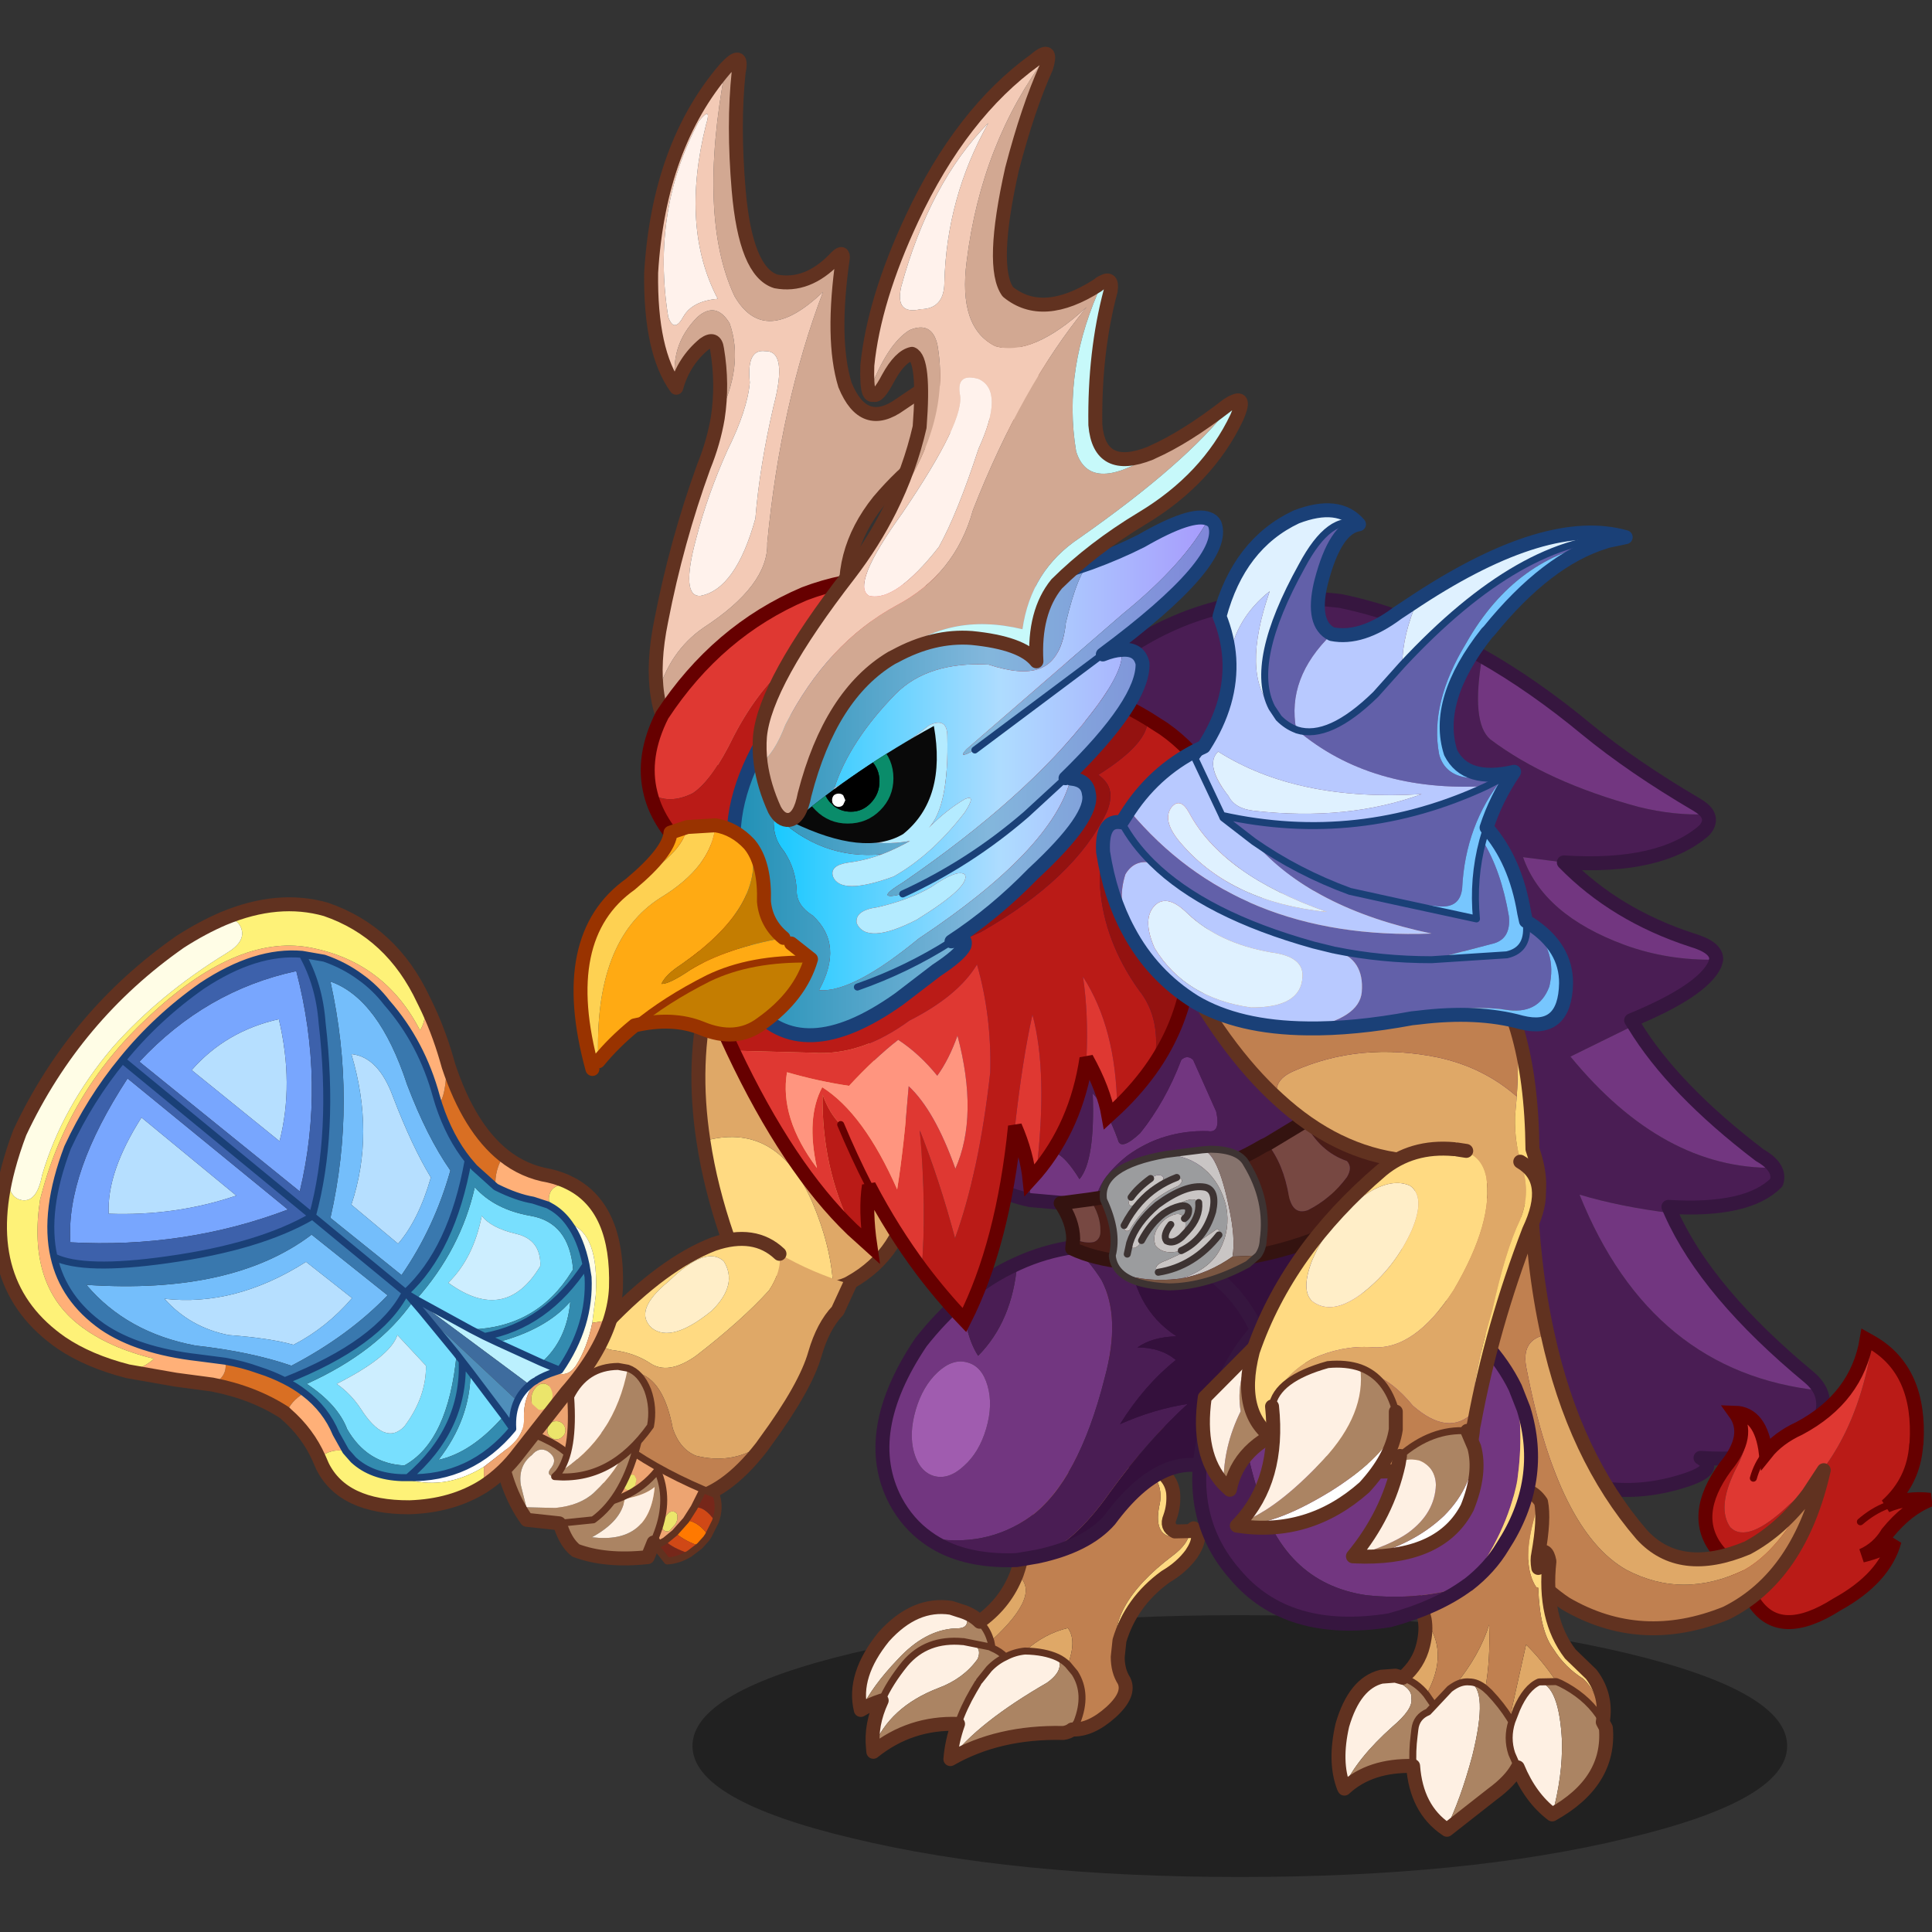 <svg xmlns:ffdec="https://www.free-decompiler.com/flash" xmlns:xlink="http://www.w3.org/1999/xlink" ffdec:objectType="frame" height="90" width="90" xmlns="http://www.w3.org/2000/svg"><rect width="100%" height="100%" fill="#333333" stroke="none"/><use ffdec:characterId="24" height="90" transform="translate(-2.2)" width="95.05" xlink:href="#a"/><defs><g id="a" transform="translate(2.2)"><use ffdec:characterId="21" height="212.6" transform="matrix(.401 0 0 .401 -2.188 2.179)" width="236.8" xlink:href="#b"/><use ffdec:characterId="23" height="66.1" transform="scale(1.362)" width="66.1" xlink:href="#c"/></g><g id="b" transform="translate(5.45 .8)"><use ffdec:characterId="1" height="37.55" transform="translate(80.45 181.4) scale(.81)" width="157" xlink:href="#d"/><use ffdec:characterId="2" height="129.9" transform="translate(115.54 62.44) scale(.81)" width="119.85" xlink:href="#e"/><use ffdec:characterId="3" height="35.95" transform="translate(128.345 131.245) scale(.81)" width="40.35" xlink:href="#f"/><use ffdec:characterId="4" height="95.85" transform="translate(-.81 97.99) scale(.81)" width="133.85" xlink:href="#g"/><use ffdec:characterId="5" height="81.25" transform="translate(160.64 117.94) scale(.81)" width="81.45" xlink:href="#h"/><use ffdec:characterId="6" height="45.05" transform="translate(98.99 162.44) scale(.81)" width="50.6" xlink:href="#i"/><use ffdec:characterId="7" height="47.25" transform="translate(101.69 137.54) scale(.81)" width="57.65" xlink:href="#j"/><use ffdec:characterId="8" height="75.9" transform="translate(100.34 82.19) scale(.81)" width="82" xlink:href="#k"/><use ffdec:characterId="9" height="50.8" transform="translate(154.69 165.99) scale(.81)" width="40.4" xlink:href="#l"/><use ffdec:characterId="10" height="50.45" transform="translate(138.49 142.34) scale(.81)" width="49.6" xlink:href="#m"/><use ffdec:characterId="11" height="96" transform="translate(79.079 70.74) scale(.81)" width="80.25" xlink:href="#n"/><use ffdec:characterId="12" height="98.55" transform="translate(135.79 95.59) scale(.81)" width="54.1" xlink:href="#o"/><use ffdec:characterId="13" height="105.1" transform="translate(74.84 -.11) scale(.81)" width="60.05" xlink:href="#p"/><use ffdec:characterId="14" height="81.1" transform="translate(66.64 53.068) scale(.81)" width="93.15" xlink:href="#q"/><clipPath id="r" transform="translate(92.05 78.1) scale(.81)"><path d="M0 13.8Q9.25 6.05 20.3 0q1.85 10.45-4.4 15.5-5.55 3.3-15.9-1.7" fill="#b4ebff" fill-rule="evenodd"/></clipPath><g clip-path="url(#r)"><use ffdec:characterId="16" height="16.8" transform="translate(92.05 78.1) scale(.81)" width="20.7" xlink:href="#s"/></g><use ffdec:characterId="17" height="111.9" transform="translate(87.44 -.81) scale(.81)" width="71.05" xlink:href="#t"/><use ffdec:characterId="18" height="76.3" transform="translate(127.34 52.24) scale(.81)" width="76.95" xlink:href="#u"/></g><g id="e"><path d="M68.95 8.35q-1.65 9.5 1.15 11.9 8.15 6.15 21.3 9.7 5.05 1.25 9.85 1.05.6 1.1-.45 2.3-6.3 5.5-20.15 4.6l-5.85-.75q2.9 8.3 14.6 12.6 6.2 2.25 13.1 2.1l-.2.7q-1.8 3.8-12 8l.45.7-9.15 4.5q13.3 16.2 29.25 15.95.65 1 .3 2.1-4.1 4.2-15.5 3.5l.4.9q-7.3-.9-13.15-2.65 10.25 25.55 34.5 28.1.85 1.75.1 4-4.2 6.55-17.25 5.65 2.65 1.55-1.85 3.1-11.05 3.75-21.25-1.85-23.3-11.2-39.9-27.8Q10.15 67.95 0 27.05 18.35-3.2 48.55.4q10.1 2.05 20.4 7.95" fill="#4a1d54" fill-rule="evenodd" transform="translate(1 1)"/><path d="M101.25 31q-4.8.2-9.85-1.05-13.15-3.55-21.3-9.7-2.8-2.4-1.15-11.9 7.4 4.2 14.95 10.45 6.65 5.45 15.85 10.85 1.1.65 1.5 1.35m16.15 82.65q-24.25-2.55-34.5-28.1 5.85 1.75 13.15 2.65 5.1 11.4 19.85 23.6 1 .85 1.5 1.85m-6.55-31.95q-15.95.25-29.25-15.95l9.15-4.5q5.6 9.2 18 18.65 1.5.85 2.1 1.8m-8.35-29.85q-6.9.15-13.1-2.1-11.7-4.3-14.6-12.6l5.85.75q7.35 7.55 18.4 11.15 3.55 1.05 3.45 2.8" fill="#723680" fill-rule="evenodd" transform="translate(1 1)"/><path d="M102.25 32q-.4-.7-1.5-1.35-9.2-5.4-15.85-10.85-7.55-6.25-14.95-10.45-10.3-5.9-20.4-7.95Q19.35-2.2 1 28.05q10.15 40.9 37.25 69.7 16.6 16.6 39.9 27.8 10.2 5.6 21.25 1.85 4.5-1.55 1.85-3.1 13.05.9 17.25-5.65.75-2.25-.1-4-.5-1-1.5-1.85-14.75-12.2-19.85-23.6l-.4-.9q11.4.7 15.5-3.5.35-1.1-.3-2.1-.6-.95-2.1-1.8-12.4-9.45-18-18.65l-.45-.7q10.2-4.2 12-8l.2-.7q.1-1.75-3.45-2.8Q89 46.45 81.65 38.9q13.85.9 20.15-4.6 1.05-1.2.45-2.3z" fill="none" stroke="#36163f" stroke-linecap="round" stroke-linejoin="round" stroke-width="2"/></g><g id="f"><path d="m36.5 0 2.85 34.95H1.15Q0 18.1 0 3.45 17.3 2.95 36.5 0" fill="#34103c" fill-rule="evenodd" transform="translate(.5 .5)"/><path d="m36.5 0 2.85 34.95H1.15Q0 18.1 0 3.45 17.3 2.95 36.5 0z" fill="none" stroke="#613220" stroke-linecap="round" stroke-linejoin="round" transform="translate(.5 .5)"/></g><g id="g"><path d="M119.5 55.05q-2.1.25-5.3-.05-7.45-1.15-9.85-7.25-2.45-7.1-3.45-13.75 10.35-2.95 15.5 8.5 2.9 6.7 3.1 12.55" fill="#ffda82" fill-rule="evenodd" transform="translate(1 1)"/><path d="M119.5 55.05q-.2-5.85-3.1-12.55-5.15-11.45-15.5-8.5-1.75-11.3.7-21.2 4.05-9.4 14.5-8.95 9.6 1.45 14.05 10.95 3.1 13.45.55 26.2-1.3 9.1-8.75 13.25-.9.55-2.45.8" fill="#dfa867" fill-rule="evenodd" transform="translate(1 1)"/><path d="M101.9 35q1 6.65 3.45 13.75 2.4 6.1 9.85 7.25 3.2.3 5.3.05 1.55-.25 2.45-.8Q130.4 51.1 131.7 42q2.55-12.75-.55-26.2-4.45-9.5-14.05-10.95-10.45-.45-14.5 8.95-2.45 9.9-.7 21.2z" fill="none" stroke="#613220" stroke-linecap="round" stroke-linejoin="round" stroke-width="2"/><path d="M86.95 60.1q8.2-8.55 15.4-11.35 5.85-2 9.45 1.4.35 2.45-1.5 5.25-3.95 4.35-10.5 9.4-4 2.8-6.6 1-2.15-1.4-5-1.8-3.5-.35-1.25-3.9m22.8 17.05-.5.7-.15-.2.65-.5M102.1 58.3q3.8-3.75 1.7-7.1-2.55-2.3-7.9 2.9-5.15 4.2-2.4 6.7 2.85 2.2 8.6-2.5" fill="#ffda82" fill-rule="evenodd" transform="translate(1 1)"/><path d="M102.1 58.3q-5.75 4.7-8.6 2.5-2.75-2.5 2.4-6.7 5.35-5.2 7.9-2.9 2.1 3.35-1.7 7.1" fill="#ffeec8" fill-rule="evenodd" transform="translate(1 1)"/><path d="M86.95 60.1Q84.7 63.65 88.2 64q2.85.4 5 1.8 2.6 1.8 6.6-1 6.55-5.05 10.5-9.4 1.85-2.8 1.5-5.25 4.6 2.7 10.1 4.35l-1.75 3.8q-2.1 2.2-3.25 6.15-1.35 4.8-7.15 12.7l-.65.5q-4.2 2.75-9.3 1.45-2.3-.95-3.3-3.9-1.2-6.45-4.5-7.8-4.6-1.4-7.9 3.7-2.05 4.05-1.55 8.1-4.95-8.5 3.3-17.95l1.1-1.15" fill="#dfa867" fill-rule="evenodd" transform="translate(1 1)"/><path d="M109.25 77.85q-5.3 6.85-10.75 7.6-8.9 1.4-14.15-3.65l-1.8-2.6q-.5-4.05 1.55-8.1 3.3-5.1 7.9-3.7 3.3 1.35 4.5 7.8 1 2.95 3.3 3.9 5.1 1.3 9.3-1.45l.15.2" fill="#c08050" fill-rule="evenodd" transform="translate(1 1)"/><path d="M112.8 51.15q-3.6-3.4-9.45-1.4-7.2 2.8-15.4 11.35l-1.1 1.15q-8.25 9.45-3.3 17.95l1.8 2.6q5.25 5.05 14.15 3.65 5.45-.75 10.75-7.6l.5-.7q5.8-7.9 7.15-12.7 1.15-3.95 3.25-6.15l1.75-3.8" fill="none" stroke="#613220" stroke-linecap="round" stroke-linejoin="round" stroke-width="2"/><path d="m100.85 83.95-1.3 2.6-1.15 1.8-1.6 1.8-1.4 1.15-1.4.75Q81.55 76.7 74 75.6q1.2-5.75 5.9-7.7 6.35 9.8 20.95 16.05m-4 5q.35-.55.3-1.05.05-.5-.3-.7-.35-.2-.85 0l-.75.85-.35 1.1q.05.5.4.7.35.2.75 0l.8-.9M91.3 82.5l-.3-.6q-.3-.15-.7 0l-.6.65-.25.8q.05.45.35.6.3.2.65 0l.65-.6.2-.85m-10.2-7.05q0-.55-.4-.95-.35-.35-.9-.35t-.95.35q-.35.4-.35.95 0 .55.35.9.4.4.95.4.55 0 .9-.4.4-.35.4-.9" fill="#eda471" fill-rule="evenodd" transform="translate(1 1)"/><path d="m96.8 90.15 1.6-1.8q1.8.2 3.2 2.2l-.3.45-.95 1.05q-1.95-.6-3.55-1.9" fill="#ff7900" fill-rule="evenodd" transform="translate(1 1)"/><path d="m99.55 86.55 1.3-2.6 1.85.75q.65 1.8-.1 3.85-1.6-2.3-3.05-2M94 92.05l1.4-.75q1.05 1.05 3.5 1.85-1.55.95-3.2 1.05L94 92.05" fill="#76271a" fill-rule="evenodd" transform="translate(1 1)"/><path d="M99.55 86.55q1.45-.3 3.05 2l-1 2q-1.4-2-3.2-2.2l1.15-1.8M95.4 91.3l1.4-1.15q1.6 1.3 3.55 1.9l-1.45 1.1q-2.45-.8-3.5-1.85" fill="#d04816" fill-rule="evenodd" transform="translate(1 1)"/><path d="M81.1 75.45q0 .55-.4.9-.35.4-.9.4t-.95-.4q-.35-.35-.35-.9t.35-.95q.4-.35.95-.35.55 0 .9.35.4.4.4.95m10.2 7.05-.2.85-.65.6q-.35.2-.65 0-.3-.15-.35-.6l.25-.8.6-.65q.4-.15.7 0l.3.6m5.55 6.45-.8.9q-.4.2-.75 0t-.4-.7l.35-1.1.75-.85q.5-.2.85 0t.3.7q.05.5-.3 1.05" fill="#ebe56b" fill-rule="evenodd" transform="translate(1 1)"/><path d="m100.85 83.95-1.3 2.6-1.15 1.8-1.6 1.8-1.4 1.15-1.4.75Q81.55 76.7 74 75.6q1.2-5.75 5.9-7.7 6.35 9.8 20.95 16.05l1.85.75q.65 1.8-.1 3.85l-1 2-.3.45-.95 1.05-1.45 1.1q-1.55.95-3.2 1.05L94 92.05" fill="none" stroke="#613220" stroke-linecap="round" stroke-linejoin="round" transform="translate(1 1)"/><path d="M89.6 85.3q-.4 3.15-4.7 5.5 8.25 1 9-7.2-1.45 1.2-4.3 1.7m-9.8 1.2 3.25-.05q3.65-.25 6.4-1.5 2.9-1.3 4.85-3.75 1.8 4.1 0 8.9l-.55 1.45-.85 2.1q-6.05.65-10.3-.95-2.1-1.65-2.8-6.2" fill="#ab8463" fill-rule="evenodd" transform="translate(1 1)"/><path d="M89.6 85.3q2.85-.5 4.3-1.7-.75 8.2-9 7.2 4.3-2.35 4.7-5.5" fill="#fef0e3" fill-rule="evenodd" transform="translate(1 1)"/><path d="m79.8 86.5 3.25-.05q3.65-.25 6.4-1.5 2.9-1.3 4.85-3.75 1.8 4.1 0 8.9l-.55 1.45" fill="none" stroke="#613220" stroke-linecap="round" stroke-linejoin="round" transform="translate(1 1)"/><path d="m94.75 92.55-.85 2.1q-6.05.65-10.3-.95-2.1-1.65-2.8-6.2" fill="none" stroke="#613220" stroke-linecap="round" stroke-linejoin="round" stroke-width="2"/><path d="M71.4 76.55q3.4-1.6 6.9.25 3.4 1.6 4.65 3.95l3.65-1.35q-1.95 2.6-5.9 2.8-2.85.05-1.6-1.4.95-1.3-.5-2.3-1.25-.75-2.3.5-2 1.55-1.6 4.3l.8 3.2 4.15.1q3.55-.35 5.55-2.2 3.45-3.25 4.6-6.55l1.8-1.1Q89.65 85 85.1 88.3l-4.9.5-4.65-.5q-3.25-4.5-4.15-11.75" fill="#ab8463" fill-rule="evenodd" transform="translate(1 1)"/><path d="m86.6 79.4 3.2-1.55q-1.15 3.3-4.6 6.55-2 1.85-5.55 2.2l-4.15-.1-.8-3.2q-.4-2.75 1.6-4.3 1.05-1.25 2.3-.5 1.45 1 .5 2.3-1.25 1.45 1.6 1.4 3.95-.2 5.9-2.8" fill="#fef0e3" fill-rule="evenodd" transform="translate(1 1)"/><path d="M71.4 76.55q3.4-1.6 6.9.25 3.4 1.6 4.65 3.95l3.65-1.35 3.2-1.55 1.8-1.1Q89.65 85 85.1 88.3l-4.9.5" fill="none" stroke="#613220" stroke-linecap="round" stroke-linejoin="round" transform="translate(1 1)"/><path d="m81.2 89.8-4.65-.5q-3.25-4.5-4.15-11.75" fill="none" stroke="#613220" stroke-linecap="round" stroke-linejoin="round" stroke-width="2"/><path d="m64.05 22.2.3 1.05-.3.05v-1.1m-23 50.95-.2-.2.2.15v.05m3.75-28.4h.05-.05m32.05 23.6q-1.8 2.35-1.7 5.35.15 2.3-2.15 4.2l-3.6 2.8q-5.85 3.6-11.8 1.55h.9q9.05.25 15.05-7-.15-2.3.65-4 .6-1.3 1.8-2.3.35-.35.85-.6M59.7 56.7l-.05.1-.2-.15-.2.3-.7-.85-.2-.2-.1-.15.55.4.9.55m-1.35-.8.45.25-.45-.25" fill="#fff" fill-rule="evenodd" transform="translate(1 1)"/><path d="M77.5 51.9q.1-3.75-3.4-4.6-3.65-.85-5-2.6-1.2 6.1-4.8 9.6 8.2 5.95 13.2-2.4m-17.8 4.8q6.4-7.2 8.4-16.1 2.85 3.2 8 4.1 5.55.95 6.1 7.7l-.2.3q-4.95 8-14.45 8.3l-7.85-4.3m.75 1.65 5.05 6.15q-1.2 12.55-7.5 16-5.35-.25-8.2-5.2-1.35-3.55-5.8-6.5 10.2-4.6 15.25-11.85l1.2 1.4m7.05 8.75 4.75 6.3q-4.55 5.25-9.35 6.3 4.55-5.85 4.6-12.6m10.15-1.35-6.35-2.9Q78.35 61 81.8 57q-.5 5.55-4.15 8.75M51.7 72.3q3.5 5.5 6.3 2.6 3.15-4.2 3.1-8.7L57 61.8q-1 3.1-8.7 7 2 1.4 3.4 3.5" fill="#78dffe" fill-rule="evenodd" transform="translate(1 1)"/><path d="M77.5 51.9q-5 8.35-13.2 2.4 3.6-3.5 4.8-9.6 1.35 1.75 5 2.6 3.5.85 3.4 4.6M51.7 72.3q-1.4-2.1-3.4-3.5 7.7-3.9 8.7-7l4.1 4.4q.05 4.5-3.1 8.7-2.8 2.9-6.3-2.6" fill="#cdeeff" fill-rule="evenodd" transform="translate(1 1)"/><path d="M58.15 55.7h.05q6.65-6.1 8.95-18.95l.9 1.05 3 2.7.15.1q2.9 1.45 5.25 1.85l2.15.7.7.4q1.35.85 2.35 2.25 1.65 2.25 2.4 5.9l.3 1.8q.35 6.95-4.05 13.35l-2.65-1.1q3.65-3.2 4.15-8.75-3.45 4-10.5 5.85L69.5 62l-1.95-1q9.5-.3 14.45-8.3l.2-.3q-.55-6.75-6.1-7.7-5.15-.9-8-4.1-2 8.9-8.4 16.1l-.9-.55-.55-.4.1.15.2.2.7.85Q54.2 64.2 44 68.8q4.45 2.95 5.8 6.5 2.85 4.95 8.2 5.2 6.3-3.45 7.5-16l.8 1.05 1.2 1.55q-.05 6.75-4.6 12.6 4.8-1.05 9.35-6.3l1.3 1.85q-6 7.25-15.05 7h-.9q-4.3-.15-6.9-2.55l-1.1-1.25-1.4-2.5q-1.45-3.5-4.55-5.85-1.3-1-2.8-1.75Q54.4 63 58.15 55.7m25.9-4Q78.35 60.4 69.5 62q8.85-1.6 14.55-10.3m-25.85 4 .05.05-.05-.05m.3 26.55q8.15-6.95 7.8-16.7.35 9.75-7.8 16.7" fill="#338baf" fill-rule="evenodd" transform="translate(1 1)"/><path d="M50.4 21.5q3.9.4 6 6.2 2.7 7.05 5.4 11.5-1.75 6.1-4.7 9.5l-6.7-5.6q3.4-10.2 0-21.6M33.9 41.8q-8.7 2.95-18.3 2.6-.3-5.95 4.7-13.8l13.6 11.2M40 16.5q2.2 9.3.1 17.5L27.5 23.8q4.9-5.6 12.5-7.3m2.1 46.7q-3.3-.95-9.3-1.4-5.55-1.1-9.2-5.2 10.15 1.15 20.3-5.3l6.6 5.2q-3.65 4.25-8.4 6.7" fill="#b6dfff" fill-rule="evenodd" transform="translate(1 1)"/><path d="M58.4 25.9q2.85 7.5 6.2 12.3-2.3 8.2-7 15L47.4 45q3.8-16.7 0-33.9 6.95 2.45 11 14.8m-8-4.4q3.4 11.4 0 21.6l6.7 5.6q2.95-3.4 4.7-9.5-2.7-4.45-5.4-11.5-2.1-5.8-6-6.2m-8.3 41.7q4.75-2.45 8.4-6.7l-6.6-5.2q-10.15 6.45-20.3 5.3 3.65 4.1 9.2 5.2 6 .45 9.3 1.4m-.3 3q-5.75-2-13.8-2.9-9.8-1.85-15.6-8.7 20.95 1.4 32.3-7.2l10.9 8.7q-5.65 5.85-13.8 10.1" fill="#74befb" fill-rule="evenodd" transform="translate(1 1)"/><path d="M33.9 41.8 20.3 30.6q-5 7.85-4.7 13.8 9.6.35 18.3-2.6M20 22.6q9.5-10.2 22.5-13 4.2 16.15.5 31.6L20 22.6m20-6.1q-7.6 1.7-12.5 7.3L40.1 34q2.1-8.2-.1-17.5m-29.9 32q-.65-9.95 8.2-23.5l23 18.8q-14.8 5.6-31.2 4.7" fill="#78a6fe" fill-rule="evenodd" transform="translate(1 1)"/><path d="M43.35 7.2q2.45 4.35 2.85 9.8 1.85 15.9-1.4 27.75l-27.25-22.4 27.25 22.4Q37.25 49.15 24 51q-12 1.7-16.25-.4Q6.25 44 9.7 34.9q3.2-6.9 7.85-12.55Q22.45 16.3 29 11.7q7.7-5.1 14.35-4.5M20 22.6l23 18.6q3.7-15.45-.5-31.6-13 2.8-22.5 13m-9.9 25.9q16.4.9 31.2-4.7L18.3 25q-8.85 13.55-8.2 23.5" fill="#3d61ab" fill-rule="evenodd" transform="translate(1 1)"/><path d="M58.4 25.9q-4.05-12.35-11-14.8 3.8 17.2 0 33.9l10.2 8.2q4.7-6.8 7-15-3.35-4.8-6.2-12.3M44.8 44.75Q48.05 32.9 46.2 17q-.4-5.45-2.85-9.8l3.15.55q2.9 1 5.25 2.75 2.1 1.5 3.75 3.65 5 5.7 7.1 13.45l.35 1.15q1.55 4.7 4.2 8-2.3 12.85-8.95 18.95h-.05l-13.3-10.95 13.3 10.95Q54.4 63 40.85 68.35q-1.75-.9-3.8-1.55-2.2-.8-4.75-1.25l-3.85-.5q-8.7-1-13.75-4.45-5.6-3.95-6.95-10Q12 52.7 24 51q13.25-1.85 20.8-6.25h.05-.05m-3 21.45q8.15-4.25 13.8-10.1l-10.9-8.7Q33.35 56 12.4 54.6q5.8 6.85 15.6 8.7 8.05.9 13.8 2.9" fill="#3978ae" fill-rule="evenodd" transform="translate(1 1)"/><path d="m67.55 61 1.95 1 1.8.85 6.35 2.9 2.65 1.1-.75.25q-1.4.45-2.5 1.1l-.2.15q-.5.25-.85.6L59.65 56.8l.05-.1 7.85 4.3" fill="#bbf0fe" fill-rule="evenodd" transform="translate(1 1)"/><path d="m74.2 71.25-13.75-12.9-1.2-1.4.2-.3.2.15L76 68.95q-1.2 1-1.8 2.3" fill="#3e6c9e" fill-rule="evenodd" transform="translate(1 1)"/><path d="m65.5 64.5-5.05-6.15 13.75 12.9q-.8 1.7-.65 4l-1.3-1.85-4.75-6.3-1.2-1.55-.8-1.05" fill="#4f8eba" fill-rule="evenodd" transform="translate(1 1)"/><path d="M64.35 23.25q2.95 8.85 7.9 12.8-1.3 2-1.2 4.45l-3-2.7-.9-1.05q-2.65-3.3-4.2-8 1-1.25 1.1-5.45l.3-.05m-23.5 49.7q-4.45-2.9-10.4-4.05 2.3-1.2 1.85-3.35 2.55.45 4.75 1.25 2.05.65 3.8 1.55 1.5.75 2.8 1.75-2 1.2-2.6 3l-.2-.15" fill="#d96f23" fill-rule="evenodd" transform="translate(1 1)"/><path d="M60.95 14.15q1.85 3.75 3.1 8.05v1.1q-.1 4.2-1.1 5.45l-.35-1.15q-2.1-7.75-7.1-13.45-1.65-2.15-3.75-3.65-2.35-1.75-5.25-2.75l-3.15-.55Q36.7 6.6 29 11.7q-6.55 4.6-11.45 10.65Q12.9 28 9.7 34.9 6.25 44 7.75 50.6q1.35 6.05 6.95 10 5.05 3.45 13.75 4.45l3.85.5q.45 2.15-1.85 3.35l-5.25-.7-6.85-1.2q2.05-.3 3.75-1.8-6.6-1.6-10.75-4.85-7.45-5.8-5.6-17.95 3.85-15.3 15.3-26Q33.8 4.3 44.35 6.2q10.8 2 15.9 11.9.95-1.45.7-3.95m11.3 21.9q2.9 2.3 6.5 2.9 1.75.4 3.15 1.15-2.5 0-3 1.3-.5 1.25.4 2.15l-.7-.4-2.15-.7q-2.35-.4-5.25-1.85l-.15-.1q-.1-2.45 1.2-4.45m-26.5 43.4q-1.6-3.6-4.7-6.3v-.05q.6-1.8 2.6-3 3.1 2.35 4.55 5.85l1.4 2.5q-2.15-.45-3.85 1" fill="#ffb078" fill-rule="evenodd" transform="translate(1 1)"/><path d="M32.1 2.05Q39.9-1.2 46.75.75q9.45 3.25 14 13l.2.4q.25 2.5-.7 3.95-5.1-9.9-15.9-11.9-10.55-1.9-23.3 10.2-11.45 10.7-15.3 26-1.85 12.15 5.6 17.95Q15.5 63.6 22.1 65.2q-1.7 1.5-3.75 1.8-5.65-1.45-9.5-4.05-12.1-8.35-7.65-25.1-.35 4.2 1.95 4.6 2.15.35 2.9-3.6 2.85-9.7 10.1-18.3 6.7-7.6 16.4-13.55 2.75-1.65 2.05-3.55-.5-1.45-2.5-1.4M81.9 40.1q6.8 3.55 6.45 14.9-.1 2.3-.85 4.65l-2.55.4.5-3.95q.5-8.9-3.8-10.3-1-1.4-2.35-2.25-.9-.9-.4-2.15.5-1.3 3-1.3M69.4 83.45q-4.5 2.85-10.65 3.05-9.55.05-12.5-5.9l-.5-1.15q1.7-1.45 3.85-1l1.1 1.25q2.6 2.4 6.9 2.55 5.95 2.05 11.8-1.55v2.75" fill="#fef278" fill-rule="evenodd" transform="translate(1 1)"/><path d="M1.2 37.85q.65-2.45 1.65-5.1 7.9-16.8 23-27.35 3.2-2.05 6.25-3.35 2-.05 2.5 1.4.7 1.9-2.05 3.55-9.7 5.95-16.4 13.55-7.25 8.6-10.1 18.3-.75 3.95-2.9 3.6-2.3-.4-1.95-4.6M84.05 51.7q-.75-3.65-2.4-5.9 4.3 1.4 3.8 10.3l-.5 3.95q-.7 3.55-2.35 6.15-1.25 1.8-3.05.9l.75-.25q4.4-6.4 4.05-13.35l-.3-1.8" fill="#fffde6" fill-rule="evenodd" transform="translate(1 1)"/><path d="M87.5 59.65q-1.65 5.1-6.25 10.35l-6.75 8.6q-2.2 2.95-5.1 4.85V80.7l3.6-2.8q2.3-1.9 2.15-4.2-.1-3 1.7-5.35l.2-.15q1.1-.65 2.5-1.1 1.8.9 3.05-.9 1.65-2.6 2.35-6.15l2.55-.4M77.05 69.1q-.5.45-.75 1.2-.2.8.05 1.4l.9.8q.6.15 1.1-.3.6-.35.8-1.15.25-.75-.1-1.45-.25-.65-.85-.8-.55-.15-1.15.3" fill="#eda471" fill-rule="evenodd" transform="translate(1 1)"/><path d="M77.05 69.1q.6-.45 1.15-.3.6.15.85.8.35.7.1 1.45-.2.8-.8 1.15-.5.45-1.1.3l-.9-.8q-.25-.6-.05-1.4.25-.75.75-1.2" fill="#ebe56b" fill-rule="evenodd" transform="translate(1 1)"/><path d="M44.8 44.75Q48.05 32.9 46.2 17q-.4-5.45-2.85-9.8Q36.7 6.6 29 11.7q-6.55 4.6-11.45 10.65l27.25 22.4h.05l13.3 10.95h.05q6.65-6.1 8.95-18.95-2.65-3.3-4.2-8l-.35-1.15q-2.1-7.75-7.1-13.45-1.65-2.15-3.75-3.65-2.35-1.75-5.25-2.75l-3.15-.55m1.5 37.55h-.05Q37.25 49.15 24 51q-12 1.7-16.25-.4 1.35 6.05 6.95 10 5.05 3.45 13.75 4.45l3.85.5q2.55.45 4.75 1.25 2.05.65 3.8 1.55Q54.4 63 58.15 55.7m9-18.95.9 1.05 3 2.7.15.1q2.9 1.45 5.25 1.85l2.15.7.7.4q1.35.85 2.35 2.25 1.65 2.25 2.4 5.9l.3 1.8q.35 6.95-4.05 13.35l-.75.25q-1.4.45-2.5 1.1m-9.5-7.2 1.95 1q8.85-1.6 14.55-10.3m-76.3-1.1Q6.25 44 9.7 34.9q3.2-6.9 7.85-12.55m53.75 40.5L69.5 62m-9.05-3.65 5.05 6.15.8 1.05 1.2 1.55 4.75 6.3 1.3 1.85q-.15-2.3.65-4 .6-1.3 1.8-2.3.35-.35.85-.6m-16.4-10-1.2-1.4-.7-.85-.2-.2-.1-.15-.05-.05m9.35 5.3-7.85-4.3-.9-.55-.45-.25m19.3 9.85-6.35-2.9m6.35 2.9 2.65 1.1m-30.7 11.6-1.4-2.5q-1.45-3.5-4.55-5.85-1.3-1-2.8-1.75m32.7 6.9q-6 7.25-15.05 7h-.9q-4.3-.15-6.9-2.55l-1.1-1.25m16.7-12.9q.35 9.75-7.8 16.7" fill="none" stroke="#1a4077" stroke-linecap="round" stroke-linejoin="round" transform="translate(1 1)"/><path d="M33.1 3.05q7.8-3.25 14.65-1.3 9.45 3.25 14 13l.2.4q1.85 3.75 3.1 8.05l.3 1.05q2.95 8.85 7.9 12.8 2.9 2.3 6.5 2.9 1.75.4 3.15 1.15 6.8 3.55 6.45 14.9-.1 2.3-.85 4.65-1.65 5.1-6.25 10.35l-6.75 8.6q-2.2 2.95-5.1 4.85-4.5 2.85-10.65 3.05-9.55.05-12.5-5.9l-.5-1.15q-1.6-3.6-4.7-6.3l-.2-.2q-4.45-2.9-10.4-4.05l-5.25-.7-6.85-1.2q-5.65-1.45-9.5-4.05-12.1-8.35-7.65-25.1.65-2.45 1.65-5.1 7.9-16.8 23-27.35 3.2-2.05 6.25-3.35z" fill="none" stroke="#613220" stroke-linecap="round" stroke-linejoin="round" stroke-width="2"/><path d="M80.1 81.55q8.05-4.95 9.95-15 1.85.65 2.85 3.15.9 2.5.4 5.15-5.65 7.95-13.75 7.25l.55-.55" fill="#ab8463" fill-rule="evenodd" transform="translate(1 1)"/><path d="M90.05 66.55q-1.9 10.05-9.95 15 2.3-3.05 1.75-10.9 2.15-4.3 6.8-4.35l1.4.25" fill="#fef0e3" fill-rule="evenodd" transform="translate(1 1)"/><path d="m80.1 81.55-.55.55q8.1.7 13.75-7.25.5-2.65-.4-5.15-1-2.5-2.85-3.15l-1.4-.25q-4.65.05-6.8 4.35.55 7.85-1.75 10.9z" fill="none" stroke="#613220" stroke-linecap="round" stroke-linejoin="round" transform="translate(1 1)"/></g><g id="h"><path d="M69.2 38.25q7 4.1 6.35 14.45l-.05.25q-.35 5.2-4.25 8.7 2.95-1.25 6.25-.85-3.25 1.25-6.1 4.75-1.35 2.25-3.65 3.25 3.15-.75 4.65-2.1-1.45 5.35-8.25 9.1-8.25 5.25-11.9-.35-1.95-3.95-5.1-7.25-4.2-5.05 1-12.15 3.7-4.5 1.35-7.75 3.4 1.95 0 8.35-2.6 5.35-.65 8.1 2.5 2.45 8.5-3.3 9.45-7.8 11.85-23.2m2.05 23.4q-1.95.75-3.75 2.3 1.8-1.55 3.75-2.3" fill="#ba1b17" fill-rule="evenodd" transform="translate(1 1)"/><path d="M49.5 48.3q3.75.1 4.45 5.85 1.75-2.2 4.8-3.6Q67 46.15 68.4 37.8l.8.45q-2.4 15.4-11.85 23.2-6 5.75-8.5 3.3-1.95-2.75.65-8.1 3.4-6.4 0-8.35m4.45 5.85q-1.25 1.55-1.8 3.55.55-2 1.8-3.55" fill="#df3832" fill-rule="evenodd" transform="translate(1 1)"/><path d="M70.2 39.25q7 4.1 6.35 14.45l-.05.25q-.35 5.2-4.25 8.7 2.95-1.25 6.25-.85-3.25 1.25-6.1 4.75-1.35 2.25-3.65 3.25 3.15-.75 4.65-2.1-1.45 5.35-8.25 9.1-8.25 5.25-11.9-.35-1.95-3.95-5.1-7.25-4.2-5.05 1-12.15 3.7-4.5 1.35-7.75 3.75.1 4.45 5.85 1.75-2.2 4.8-3.6Q68 47.15 69.4 38.8l.8.45" fill="none" stroke="#600" stroke-linecap="round" stroke-linejoin="miter-clip" stroke-miterlimit="3" stroke-width="2"/><path d="M52.15 57.7q.55-2 1.8-3.55m13.55 9.8q1.8-1.55 3.75-2.3" fill="none" stroke="#600" stroke-linecap="round" stroke-linejoin="miter-clip" stroke-miterlimit="3" transform="translate(1 1)"/><path d="M60.05 59.9q-4.2 8.15-9.2 10.95-8.8 4.25-16.9 0-9.8-5.55-14.3-28.7-1-4.45 3-5.05 3.8 17.45 13.5 28.7 5.45 5.95 15.15 1.9 4.85-2.6 8.75-7.8" fill="#dfa867" fill-rule="evenodd" transform="translate(1 1)"/><path d="m60.05 59.9 2.2-3.35q-3.45 15.25-14 20.5-12.2 4.95-23-1.35Q14.2 68.35 5.4 43.75-3.85 16 2.75.7q15.7-4 17.4 14.6.3 11.9 2.5 21.8-4 .6-3 5.05 4.5 23.15 14.3 28.7 8.1 4.25 16.9 0 5-2.8 9.2-10.95" fill="#c08050" fill-rule="evenodd" transform="translate(1 1)"/><path d="M23.65 38.1q-2.2-9.9-2.5-21.8-1.7-18.6-17.4-14.6Q-2.85 17 6.4 44.75q8.8 24.6 19.85 31.95 10.8 6.3 23 1.35 10.55-5.25 14-20.5l-2.2 3.35q-3.9 5.2-8.75 7.8-9.7 4.05-15.15-1.9-9.7-11.25-13.5-28.7z" fill="none" stroke="#613220" stroke-linecap="round" stroke-linejoin="round" stroke-width="2"/></g><g id="i"><path d="M40.65.65q4 1.1 4.4 4.2.15 1.85-.45 3.5-.6 1.4.7 2.05l2.15-.05.55-.4q1.4 1.1-.35 3.7-1.4 1.9-3.7 3.25-4.95 3.6-6.6 9.15l-.25 2.35q-1.95-7.1 7.85-14.5 2.35-1.75 2.5-3.55-.55.6-2 .85-3.25.05-2.4-4.4.9-3.5-2.4-6.15M17.3 23.35l.25-.2-.25.2m1.7 2.7-.1.1-.1-.3.2.2m.05.85v.2l-.3-.15.3-.05m-4.15-.7h.1-.1m2.15 5.95-.1-.1.3-.2-.2.3" fill="#ffda82" fill-rule="evenodd" transform="translate(1 1)"/><path d="M13.1 43.05q.2-2.5 1.1-5.05.8-2.35 2.2-4.75l.65-1.1.2-.3 1.4-1.75Q19.7 29 21 28.4q1.3-.7 2.8-.85 2.8.05 4.65.9 1.1 1.8-1.5 3.65Q17 37.85 13.1 43.05M2 41.45q-.35-3.35 1.25-6.8 1.15-2.6 3.35-5.3 3.1-3.65 8.3-3.15h.1q2.9.4 2 2.5-2 2.8-5.6 4.15-7.05 2.7-9.4 8.6M.25 36q-1.2-4.95 3.3-10.5Q8 20.55 13.2 21.35l1.85.6q.75.65.35 1.8-.3.55-1.4.55h-.25q-4.35.25-8.2 4.45Q1.9 32.55.25 36" fill="#fef0e3" fill-rule="evenodd" transform="translate(1 1)"/><path d="M30.55 38.8q-.5.4-1.25.5h-.05Q20 39.1 13.1 43.05q3.9-5.2 13.85-10.95 2.6-1.85 1.5-3.65.85.4 1.5 1.05l1 1.2q1.9 3 .3 7.05l-.7 1.05M14.2 38q-6.85-.25-12.15 4L2 41.45q2.35-5.9 9.4-8.6Q15 31.5 17 28.7q.9-2.1-2-2.5h-.1q-5.2-.5-8.3 3.15-2.2 2.7-3.35 5.3-1.7.55-3 1.35 1.65-3.45 5.3-7.25 3.85-4.2 8.2-4.45H14q1.1 0 1.4-.55.4-1.15-.35-1.8 1.35.5 2.25 1.4 1.05 1.05 1.5 2.5l.1.3.15.75-.3.05L15 26.2l3.75.75.3.15q1.2.5 1.95 1.3-1.3.6-2.35 1.7l-1.4 1.75-.3.2.1.1-.65 1.1Q15 35.65 14.2 38" fill="#ab8463" fill-rule="evenodd" transform="translate(1 1)"/><path d="M17.55 23.15q3.5-2.6 5.05-6.6 3.85 2.65-3.6 9.5l-.2-.2q-.45-1.45-1.5-2.5l.25-.2m6.25 4.4q2.8-2.5 6.15-3.3 1.3 1.75 0 5.25-.65-.65-1.5-1.05-1.85-.85-4.65-.9" fill="#dfa867" fill-rule="evenodd" transform="translate(1 1)"/><path d="M22.6 16.55q1.1-3 1.15-6.8Q24.2-.1 36.4 0q2.45.1 4.25.65 3.3 2.65 2.4 6.15-.85 4.45 2.4 4.4 1.45-.25 2-.85-.15 1.8-2.5 3.55-9.8 7.4-7.85 14.5 0 2 .9 3.4.95 1.95-1.85 4.5-2.95 2.65-5.6 2.5l.7-1.05q1.6-4.05-.3-7.05l-1-1.2q1.3-3.5 0-5.25-3.35.8-6.15 3.3-1.5.15-2.8.85-.75-.8-1.95-1.3v-.2l-.15-.75.1-.1q7.45-6.85 3.6-9.5" fill="#c08050" fill-rule="evenodd" transform="translate(1 1)"/><path d="m18.9 26.15.15.75v.2q1.2.5 1.95 1.3 1.3-.7 2.8-.85 2.8.05 4.65.9.85.4 1.5 1.05l1 1.2q1.9 3 .3 7.05l-.7 1.05M14.9 26.2q-5.2-.5-8.3 3.15-2.2 2.7-3.35 5.3M15 26.2h-.1m.1 0 3.75.75.3.15M14.2 38q.8-2.35 2.2-4.75l.65-1.1m.2-.3 1.4-1.75Q19.7 29 21 28.4m-3.7-5.05q1.05 1.05 1.5 2.5l.1.3" fill="none" stroke="#613220" stroke-linecap="round" stroke-linejoin="round" transform="translate(1 1)"/><path d="M23.6 17.55q1.1-3 1.15-6.8Q25.2.9 37.4 1q2.45.1 4.25.65 4 1.1 4.4 4.2.15 1.85-.45 3.5-.6 1.4.7 2.05l2.15-.05.55-.4q1.4 1.1-.35 3.7-1.4 1.9-3.7 3.25-4.95 3.6-6.6 9.15l-.25 2.35q0 2 .9 3.4.95 1.95-1.85 4.5-2.95 2.65-5.6 2.5-.5.4-1.25.5h-.05Q21 40.1 14.1 44.05q.2-2.5 1.1-5.05-6.85-.25-12.15 4L3 42.45q-.35-3.35 1.25-6.8-1.7.55-3 1.35-1.2-4.95 3.3-10.5Q9 21.55 14.2 22.35l1.85.6q1.35.5 2.25 1.4l.25-.2q3.5-2.6 5.05-6.6z" fill="none" stroke="#613220" stroke-linecap="round" stroke-linejoin="round" stroke-width="2"/></g><g id="j"><path d="M27.5.35q2.25 2.05 3.95 4.75 2.8 5.35.45 14-3.75 14.85-10.7 19.95Q14.75 43.6 6.45 42q-2.8-2-4.55-5.25Q-3.2 27 5.55 14q2.8-3.55 5.9-6.2.5 5.4 2.3 8.15 4.9-4.95 5.6-13.2 3.9-1.8 8.15-2.4M14.9 26.4q1-3.4.2-6.15-.8-2.8-2.9-3.35-2.1-.6-4.25 1.4T4.8 23.7q-1 3.4-.25 6.1.8 2.8 2.9 3.4 2.1.55 4.25-1.45 2.2-1.95 3.2-5.35" fill="#723680" fill-rule="evenodd" transform="translate(1 1)"/><path d="m27.5.35 4-.35 3.85.15q.45 8.85 6.85 13-3.5.1-5.6 1.6 3.35 0 5.5 1.8-4.55 3.65-8 9.2 4.85-2.15 9.7-2.9-5.7 5.2-11.1 12.6-5.4 7.7-10.5 9.3l-2.95.5q-7.95.3-12.8-3.25 8.3 1.6 14.75-2.95 6.95-5.1 10.7-19.95 2.35-8.65-.45-14-1.7-2.7-3.95-4.75m-8.15 2.4q-.7 8.25-5.6 13.2-1.8-2.75-2.3-8.15 3.75-3.2 7.9-5.05" fill="#4a1d54" fill-rule="evenodd" transform="translate(1 1)"/><path d="M22.2 44.75q5.1-1.6 10.5-9.3 5.4-7.4 11.1-12.6-4.85.75-9.7 2.9 3.45-5.55 8-9.2-2.15-1.8-5.5-1.8 2.1-1.5 5.6-1.6Q35.8 9 35.35.15q14.45 1.3 19.2 14.1 3.9 20.95-6 18.35-8-3.85-15.95 6.9-3.3 3.75-10.4 5.25" fill="#34103c" fill-rule="evenodd" transform="translate(1 1)"/><path d="M14.9 26.4q-1 3.4-3.2 5.35-2.15 2-4.25 1.45-2.1-.6-2.9-3.4-.75-2.7.25-6.1 1-3.4 3.15-5.4 2.15-2 4.25-1.4 2.1.55 2.9 3.35.8 2.75-.2 6.15" fill="#a05caf" fill-rule="evenodd" transform="translate(1 1)"/><path d="M36.35 1.15 32.5 1l-4 .35q-4.25.6-8.15 2.4-4.15 1.85-7.9 5.05-3.1 2.65-5.9 6.2Q-2.2 28 2.9 37.75 4.65 41 7.45 43q4.85 3.55 12.8 3.25l2.95-.5q7.1-1.5 10.4-5.25 7.95-10.75 15.95-6.9 9.9 2.6 6-18.35-4.75-12.8-19.2-14.1z" fill="none" stroke="#36163f" stroke-linecap="round" stroke-linejoin="round" stroke-width="2"/></g><g id="k"><path d="M22.85 61.95q-.2-5.05 2.3-6.7 1.85-1.1 4.8 3.7 2.25-2.65 1.9-12.3 1.95 2.1 3.6 6.6.35 1.75 3.2-.9 3.65-4.55 5.9-10.5.85-.8 1.7 0l3.3 7.4q.7 3.15-1.2 2.8-6.45-.15-11.5 3.5-4.1 3.25-4.6 6.5l-4.35.35-5.05-.45" fill="#723680" fill-rule="evenodd" transform="translate(1 1)"/><path d="M22.85 61.95Q11.9 59.65 3.25 46q-15.3-31.55 41.9-46 14.2.15 22.9 16.05Q76.6 31.6 72.9 40.8q-4.55 7.65-15.65 13.35-11.55 6.3-25 7.9.5-3.25 4.6-6.5 5.05-3.65 11.5-3.5 1.9.35 1.2-2.8l-3.3-7.4q-.85-.8-1.7 0-2.25 5.95-5.9 10.5-2.85 2.65-3.2.9-1.65-4.5-3.6-6.6.35 9.65-1.9 12.3-2.95-4.8-4.8-3.7-2.5 1.65-2.3 6.7" fill="#4a1d54" fill-rule="evenodd" transform="translate(1 1)"/><path d="M33.25 63.05q13.45-1.6 25-7.9 11.1-5.7 15.65-13.35 3.7-9.2-4.85-24.75Q60.35 1.15 46.15 1q-57.2 14.45-41.9 46 8.65 13.65 19.6 15.95l5.05.45 4.35-.35z" fill="none" stroke="#36163f" stroke-linecap="round" stroke-linejoin="round" stroke-width="2"/><path d="M56.9 53.9q2.3 2.8 3.1 7.55.6 2.7 2.7 1.95 3.3-1.65 5.6-4.75.85-1.4 0-2.3-3.95-1.35-6.1-5.65 6.5-4.45 11.2-10.7 5.7 8.1 6.6 17.15l-.15.2q-1.5 2.05-5.1 4.45-12.2 8.25-27.1 9.1-12.55.95-18.75-2l.15-1.4q1.8.75 3 .45.95-.4.9-1.65 0-2.2-1.5-4.45 16.1-2.4 24.9-7.7l.55-.25" fill="#4a1d17" fill-rule="evenodd" transform="translate(1 1)"/><path d="M62.2 50.7q2.15 4.3 6.1 5.65.85.9 0 2.3-2.3 3.1-5.6 4.75-2.1.75-2.7-1.95-.8-4.75-3.1-7.55l5.3-3.2M31.45 61.85q1.5 2.25 1.5 4.45.05 1.25-.9 1.65-1.2.3-3-.45-.05-2.55-1.8-5.1l4.2-.55" fill="#774842" fill-rule="evenodd" transform="translate(1 1)"/><path d="m63.2 51.7-5.3 3.2-.55.25q-8.8 5.3-24.9 7.7l-4.2.55q1.75 2.55 1.8 5.1l-.15 1.4q6.2 2.95 18.75 2 14.9-.85 27.1-9.1 3.6-2.4 5.1-4.45l.15-.2Q80.1 49.1 74.4 41q-4.7 6.25-11.2 10.7z" fill="none" stroke="#341310" stroke-linecap="round" stroke-linejoin="round" stroke-width="2"/><path d="M47.5 54.75q2.25.25 3.9 8.3.95 4.35.5 7-3.45 2.45-7.4 3.15 4.05-1.25 5.6-4.15 1.5-2.9.9-6.15-.8-3.4-3.15-5.4-2.2-1.9-5.5-2.1l5.15-.65m-7.35 4.1.2-.15q.9-.55 1.45-.2.65.55-1 1.35-1.4.75-2.4 2.2v.05q-.4.7-1.15.65-.4-.25-.1-.9l.2-.3q.95-1.35 2.8-2.7M42 63.9q-1.85 1.4-3.15 3.85l-.2.35q-.3.55-.8.7-.7.1-.7-.7.9-2.85 3.95-5.45 4.15-3.05 6.85-2.55 1.75.4 1.1 3.5-1.2 4.05-4.5 5.6-2.55.7-3.7-.75-.7-2 1.5-3.85 2.05-1.3 2.65 0 .45 1.25-.4 2.65-1.2 1.05-2.15.55-.6-.8.6-2.35-1.2 1.55-.6 2.35.95.5 2.15-.55l.8-.85q1.85-2 1.65-4.1-.95-1.4-5.05 1.6m1.9-5.2q1.35.25.25 1.2-2.05.9-3.6 2.15-2.05 1.95-3.35 4.1l-.1.15q-.85.3-.75-.7.95-1.85 2.25-3.3 2.15-2.4 5.3-3.6m-2.65 13.6q-1-.95 1.15-1.7l2.3-1.05-.15-.35.15.3 4.9-3.35q.65 0 .35.8-3.6 4.55-8.7 5.35" fill="#c9c5c4" fill-rule="evenodd" transform="translate(1 1)"/><path d="M36.05 72.55q-1.25-1.05-1.4-2.65.9-3.4-1.25-8-.7-4.8 8.95-6.5 3.3.2 5.5 2.1 2.35 2 3.15 5.4.6 3.25-.9 6.15-1.55 2.9-5.6 4.15l-.45.05q-4.3.5-8-.7m1.3-11-.2.3q-.3.65.1.9.75.05 1.15-.65v-.05q1-1.45 2.4-2.2 1.65-.8 1-1.35-.55-.35-1.45.2l-.2.15q-1.85 1.35-2.8 2.7M42 63.9q1.15-.8 2.45-1.1.95-.15 1.15.45.05.9-.6 1.35.65-.45.6-1.35-.2-.6-1.15-.45-1.3.3-2.45 1.1 4.1-3 5.05-1.6.2 2.1-1.65 4.1l-.8.85q.85-1.4.4-2.65-.6-1.3-2.65 0-2.2 1.85-1.5 3.85 1.15 1.45 3.7.75 3.3-1.55 4.5-5.6.65-3.1-1.1-3.5-2.7-.5-6.85 2.55-3.05 2.6-3.95 5.45 0 .8.7.7.5-.15.8-.7l.2-.35q1.3-2.45 3.15-3.85m-5.2 5.8.35-1.6-.35 1.6m-.45-4.1q-.1 1 .75.7l.1-.15q1.3-2.15 3.35-4.1 1.55-1.25 3.6-2.15 1.1-.95-.25-1.2-3.15 1.2-5.3 3.6-1.3 1.45-2.25 3.3m13.6 1.35q.3-.8-.35-.8l-4.9 3.35-.15-.3.15.35-2.3 1.05q-2.15.75-1.15 1.7 5.1-.8 8.7-5.35" fill="#9b9c9e" fill-rule="evenodd" transform="translate(1 1)"/><path d="m47.5 54.75 1.25-.1q4.1.05 5.15 2.1 3.2 5.25 2.4 10.9-.05 1.3-.75 2.25l-3.65.15q.45-2.65-.5-7-1.65-8.05-3.9-8.3" fill="#86736d" fill-rule="evenodd" transform="translate(1 1)"/><path d="m51.9 70.05 3.65-.15-1.45 1.25q-5.95 3.2-11.3 3.25-4.75-.2-6.75-1.85 3.7 1.2 8 .7l.45-.05q3.95-.7 7.4-3.15" fill="#795642" fill-rule="evenodd" transform="translate(1 1)"/><path d="M55.55 69.9q.7-.95.75-2.25.8-5.65-2.4-10.9-1.05-2.05-5.15-2.1l-1.25.1-5.15.65q-9.65 1.7-8.95 6.5 2.15 4.6 1.25 8 .15 1.6 1.4 2.65 2 1.65 6.75 1.85 5.35-.05 11.3-3.25l1.45-1.25m-18.2-8.35q.95-1.35 2.8-2.7M45 64.6q.65-.45.6-1.35-.2-.6-1.15-.45-1.3.3-2.45 1.1-1.85 1.4-3.15 3.85m-1.7.35-.35 1.6m7.1-11q-3.15 1.2-5.3 3.6-1.3 1.45-2.25 3.3m8.2 3.6q3.3-1.55 4.5-5.6.65-3.1-1.1-3.5-2.7-.5-6.85 2.55-3.05 2.6-3.95 5.45m4.1 4.2q5.1-.8 8.7-5.35m-5.35.3q-1.2 1.05-2.15.55-.6-.8.6-2.35m4-3.15q.2 2.1-1.65 4.1l-.8.85" fill="none" stroke="#3d3332" stroke-linecap="round" stroke-linejoin="round" transform="translate(1 1)"/></g><g id="l"><path d="M27.1.2q1.15.4 1.95 1.6.5 2.45-.4 7.45 1.2-1.05 1.6 1.05-.9 8.2 3 13.3l3 2.9q2.3 3.05 1.65 6.85l-.6-1q0-3.1-2.2-5.2-2.6-1.6-4.3-4.3-1.95-2.6-2.15-8.75l-.3-.1q-2.1-3.2-.35-9.65.85-2.85-.9-4.15M.9 42.85l-.05.05-.1-.2.15.15m27.75-31.6q-.2-1.15 0-2-.2.85 0 2" fill="#ffda82" fill-rule="evenodd" transform="translate(1 1)"/><path d="M30.65 46.6q-3.15-2.4-4.95-6.75l-.15-.35-.7-1.6q-.75-2.25 0-4.6l.7-1.8q1.35-3.1 3.2-3.9 2.9.55 3.3 8.5.1 5.05-1.4 10.5M15.4 48.7q-4.25-2.9-4.7-9.05-.15-2.05.15-4.4l.1-.85q.2-1.8 1.9-2.5l.85-.9 2.25-2.4q.4-.3.75-.5 1.05-.6 2.05-.5 2.8 1.05.45 10.55-1.7 6.35-3.8 10.55m-14.65-6q-1.4-3.65-.2-8.9 1.75-6 5.6-6.95Q10.7 28 10.45 30q.25 1.5-2.7 4-5.1 4.55-7 8.7" fill="#fef0e3" fill-rule="evenodd" transform="translate(1 1)"/><path d="m37.9 33.35.45.85q.65 7.75-7.7 12.4 1.5-5.45 1.4-10.5-.4-7.95-3.3-8.5l2.5-.05.6.25q3.5 1.75 5.45 4.55l.6 1m-12.2 6.5q-1.05 1.95-3.65 3.85l-6.5 5.1-.15-.1q2.1-4.2 3.8-10.55 2.35-9.5-.45-10.55 1.15 0 2.3.95l.6.55q1.75 1.85 2.9 3.7l.3.5q-.75 2.35 0 4.6l.7 1.6.15.35m-15-.2q-6.15-.15-9.8 3.2l-.15-.15q1.9-4.15 7-8.7 2.95-2.5 2.7-4 .25-2-4.3-3.15l2-.15 1.05.3q1.95.6 3.4 2.4l1.1 1.6-.85.9q-1.7.7-1.9 2.5l-.1.85q-.3 2.35-.15 4.4" fill="#ab8463" fill-rule="evenodd" transform="translate(1 1)"/><path d="M9.2 27q2.3-1.95 2.95-4.7.5-2.05.2-3.7 3.65 4.65.25 10.8-1.45-1.8-3.4-2.4m7.5 1.1q3.55-4.35 4.9-8.7.2 5-.55 9.15-1.15-.95-2.3-.95-1-.1-2.05.5m7.85 4.7 2.35-10.55q2.25 2.2 4.35 5.3l-2.5.05q-1.85.8-3.2 3.9l-.7 1.8-.3-.5" fill="#dfa867" fill-rule="evenodd" transform="translate(1 1)"/><path d="M12.35 18.6q-.5-2.5-2.8-4.1 3.15-7.8 12.6-13.4 3-1.6 4.95-.9 1.75 1.3.9 4.15-1.75 6.45.35 9.65l.3.1q.2 6.15 2.15 8.75 1.7 2.7 4.3 4.3 2.2 2.1 2.2 5.2-1.95-2.8-5.45-4.55l-.6-.25q-2.1-3.1-4.35-5.3L24.55 32.8q-1.15-1.85-2.9-3.7l-.6-.55q.75-4.15.55-9.15-1.35 4.35-4.9 8.7-.35.2-.75.5L13.7 31l-1.1-1.6q3.4-6.15-.25-10.8" fill="#c08050" fill-rule="evenodd" transform="translate(1 1)"/><path d="m12.6 29.4 1.1 1.6 2.25-2.4q.4-.3.75-.5 1.05-.6 2.05-.5 1.15 0 2.3.95l.6.55q1.75 1.85 2.9 3.7l.3.5.7-1.8q1.35-3.1 3.2-3.9l2.5-.05.6.25q3.5 1.75 5.45 4.55l.6 1M12.6 29.4q-1.45-1.8-3.4-2.4m1.5 12.65q-.15-2.05.15-4.4l.1-.85q.2-1.8 1.9-2.5l.85-.9m12 8.85-.15-.35-.7-1.6q-.75-2.25 0-4.6" fill="none" stroke="#613220" stroke-linecap="round" stroke-linejoin="round" transform="translate(1 1)"/><path d="M13.35 19.6q-.5-2.5-2.8-4.1 3.15-7.8 12.6-13.4 3-1.6 4.95-.9 1.15.4 1.95 1.6.5 2.45-.4 7.45 1.2-1.05 1.6 1.05-.9 8.2 3 13.3l3 2.9q2.3 3.05 1.65 6.85l.45.85q.65 7.75-7.7 12.4-3.15-2.4-4.95-6.75-1.05 1.95-3.65 3.85l-6.5 5.1-.15-.1q-4.25-2.9-4.7-9.05-6.15-.15-9.8 3.2l-.05.05-.1-.2q-1.4-3.65-.2-8.9 1.75-6 5.6-6.95l2-.15 1.05.3q2.3-1.95 2.95-4.7.5-2.05.2-3.7m16.3-9.35q-.2.85 0 2" fill="none" stroke="#613220" stroke-linecap="round" stroke-linejoin="round" stroke-width="2"/></g><g id="m"><path d="M38.5 42.9q-6.8 2.3-14.55 1.45-12.1-1.8-15.7-15.5Q3.5 13.95 10.8 4q8.95-7.15 23.55-1.45 7.75 5.4 11 12.05 1.3 5.95.3 13.25-1.5 7.7-7.05 15l-.1.05" fill="#723680" fill-rule="evenodd" transform="translate(1 1)"/><path d="M38.5 42.9q-4.35 3.2-11.15 5.05-14.7 2.35-22.2-6.6-9-10.25-2.2-26.4Q6.1 7.7 10.8 4q-7.3 9.95-2.55 24.85 3.6 13.7 15.7 15.5 7.75.85 14.55-1.45" fill="#4a1d54" fill-rule="evenodd" transform="translate(1 1)"/><path d="m45.35 14.6 1.2 3.05q3.15 10.25-3 19.7-1.85 3.1-4.95 5.5 5.55-7.3 7.05-15 1-7.3-.3-13.25" fill="#ffda82" fill-rule="evenodd" transform="translate(1 1)"/><path d="M11.8 5Q7.1 8.7 3.95 15.95q-6.8 16.15 2.2 26.4 7.5 8.95 22.2 6.6 6.8-1.85 11.15-5.05l.1-.05q3.1-2.4 4.95-5.5 6.15-9.45 3-19.7l-1.2-3.05q-3.25-6.65-11-12.05Q20.75-2.15 11.8 5z" fill="none" stroke="#36163f" stroke-linecap="round" stroke-linejoin="round" stroke-width="2"/></g><g id="n"><path d="M.1 39.7q11.65 2.6 23.75 2.35 10-.75 18-4.4 13.5-7.7 18.05-17.2 1.5-3.5-1.2-5.35 7.4-4.65 7.05-8.1l2.35 1.5q8.15 5.75 9.65 16.15-9.6-4.55-15.5-1.95-3.65 1.85-3.3 8.6.6 7.7 5.55 14.65 3.35 4.15 2.2 10.7-2.2 3.25-5.3 6.2-.15-11.45-4.9-18.8.8 5.4.5 11.7-1.45 9.65-7.2 16.45 1.7-14.5-.55-22.7-1.45 6.55-2.5 16-1.7 16.8-7.25 27.8-3.25-3.4-6.15-7.25.75-8.55-.25-19.95 2.8 7.05 5.05 15.45 3.45-9.5 5.05-23.8.2-8.1-1.9-15.45-2.7 4.5-9.7 8.05-6.95 5.1-13.9 4.6l-11.4-.3Q3.1 47.85.1 39.7M25.8 74q-.55 3.55.2 8.65l-2.6-2.35q-4.4-8.9-4.25-19.35 1 2.75 2.6 4.3 1.9 4.55 4.05 8.75" fill="#ba1b17" fill-rule="evenodd" transform="translate(1.2 1)"/><path d="M61.4 62.85 60.15 64q-.65-3.75-3.15-8.25.3-6.3-.5-11.7 4.75 7.35 4.9 18.8M49.8 72.2l-.95 1.05q-.4-3.85-2.1-7.75 1.05-9.45 2.5-16 2.25 8.2.55 22.7M33.35 86.05Q29.2 80.5 25.8 74q-2.15-4.2-4.05-8.75-1.6-1.55-2.6-4.3Q19 71.4 23.4 80.3q-9.15-8.8-17.1-25.65l11.4.3q6.95.5 13.9-4.6 7-3.55 9.7-8.05 2.1 7.35 1.9 15.45-1.6 14.3-5.05 23.8-2.25-8.4-5.05-15.45 1 11.4.25 19.95M30 53.1q-3.4 2.65-7.05 6.6-4.4-.65-8.9-1.95-1.1 6.55 4.3 13.75-1.6-7.2.75-11.6 5.95 3.75 10.75 14.65 1-6.3 1.65-14.8 3.75 3.5 6.7 11.85 3.35-7.6.3-19.1-1.2 3.4-2.9 5.75-2.55-3.15-5.6-5.15" fill="#df3832" fill-rule="evenodd" transform="translate(1.2 1)"/><path d="M30 53.1q3.05 2 5.6 5.15 1.7-2.35 2.9-5.75 3.05 11.5-.3 19.1-2.95-8.35-6.7-11.85-.65 8.5-1.65 14.8-4.8-10.9-10.75-14.65-2.35 4.4-.75 11.6-5.4-7.2-4.3-13.75 4.5 1.3 8.9 1.95 3.65-3.95 7.05-6.6" fill="#ff957f" fill-rule="evenodd" transform="translate(1.2 1)"/><path d="m.1 39.7-.1-.2Q19.55 17.9 43.5 0q11.85.75 22.25 7 .35 3.45-7.05 8.1 2.7 1.85 1.2 5.35-4.55 9.5-18.05 17.2-8 3.65-18 4.4Q11.75 42.3.1 39.7m77.65-15.05q.95 7.1-1.15 16.35-1.6-5-5.1-8.15 2.2 13.4-4.8 23.8 1.15-6.55-2.2-10.7Q59.55 39 58.95 31.3q-.35-6.75 3.3-8.6 5.9-2.6 15.5 1.95" fill="#941210" fill-rule="evenodd" transform="translate(1.2 1)"/><path d="M25.8 74q-2.15-4.2-4.05-8.75" fill="none" stroke="#600" stroke-linecap="round" stroke-linejoin="round" transform="translate(1.2 1)"/><path d="M66.95 8Q56.55 1.75 44.7 1 20.75 18.9 1.2 40.5l.1.2q3 8.15 6.2 14.95Q15.45 72.5 24.6 81.3l2.6 2.35q-.75-5.1-.2-8.65 3.4 6.5 7.55 12.05 2.9 3.85 6.15 7.25 5.55-11 7.25-27.8 1.7 3.9 2.1 7.75L51 73.2q5.75-6.8 7.2-16.45 2.5 4.5 3.15 8.25l1.25-1.15q3.1-2.95 5.3-6.2 7-10.4 4.8-23.8Q76.2 37 77.8 42q2.1-9.25 1.15-16.35-1.5-10.4-9.65-16.15L66.95 8z" fill="none" stroke="#600" stroke-linecap="round" stroke-linejoin="miter-clip" stroke-miterlimit="3" stroke-width="2"/></g><g id="o"><path d="M14.7 30.95q-1-2.6 2.1-4 9.6-4.3 20.8-2 6.5 1.4 11.3 5.6l-.25 2.85q-.1 4.25 1.15 7.3.8 3.7.1 6.2-6.85-4.3-17.25-7.2Q23 38.6 14.7 30.95" fill="#dfa867" fill-rule="evenodd" transform="translate(1 1)"/><path d="M48.9 30.55q.3-4.6.05-9.5 2.1 7.1 2.2 17.05 2.1 6.15-.35 9.35l-.9-.55q.7-2.5-.1-6.2-1.25-3.05-1.15-7.3l.25-2.85" fill="#ffd97a" fill-rule="evenodd" transform="translate(1 1)"/><path d="M48.95 21.05q.25 4.9-.05 9.5-4.8-4.2-11.3-5.6-11.2-2.3-20.8 2-3.1 1.4-2.1 4Q6.75 23.75 0 10.7 6.45.35 18.9 0q13.7.9 23 8.95 4.75 4.35 7.05 12.1" fill="#c08050" fill-rule="evenodd" transform="translate(1 1)"/><path d="M49.95 22.05q-2.3-7.75-7.05-12.1Q33.6 1.9 19.9 1 7.45 1.35 1 11.7q6.75 13.05 14.7 20.25Q24 39.6 33.65 40.7q10.4 2.9 17.25 7.2l.9.55q2.45-3.2.35-9.35-.1-9.95-2.2-17.05z" fill="none" stroke="#613220" stroke-linecap="round" stroke-linejoin="round" stroke-width="2"/><path d="M6.85 86.1Q6.8 80.75 9.3 75.7q-.75-4.6 1.8-9l3.65-3.7 4.9 5.45q1.55 6.3-3.1 9.5-7.55 2.65-8.8 9l-.9-.85" fill="#ab8463" fill-rule="evenodd" transform="translate(1 1)"/><path d="M6.85 86.1Q3 81.95 4.15 73.7l6.95-7q-2.55 4.4-1.8 9-2.5 5.05-2.45 10.4" fill="#fef0e3" fill-rule="evenodd" transform="translate(1 1)"/><path d="m12.1 67.7-6.95 7Q4 82.95 7.85 87.1l.9.85q1.25-6.35 8.8-9 4.65-3.2 3.1-9.5L15.75 64l-3.65 3.7z" fill="none" stroke="#613220" stroke-linecap="round" stroke-linejoin="round" stroke-width="2"/><path d="M19.55 54.05q-1.65 4.3 0 5.85 2.9 2.2 7.35-1.25 4.55-3.6 6.95-8.95 2-4.75-.25-6.35-2.4-1.1-5.75.85-5.6 3.55-8.3 9.85m22.1-15.7v.15q2.25.8 2.85 3.5 1.15 6.4-4.65 16.3-5.65 8.75-11.8 8.2-4.3-.25-8.45 1.65-7.85 4.35-4.4 12.2l-.4-.25q-6.2-3.5-3.75-13 5-14.5 18.5-26 4.3-3.55 10.35-3l.45.05 1.3.2" fill="#ffda82" fill-rule="evenodd" transform="translate(1 1)"/><path d="m41.65 38.35 7.75 1.55q1.7 4.2-.05 8.4-2.05 4.25-3.95 12.85-3.05 10.5-2.8 14.75-3.5 3.45-8.6-1-5.75-7-11.35-3.85-5.95 4.1-4.65 10.8l-2.8-1.5q-3.45-7.85 4.4-12.2 4.15-1.9 8.45-1.65 6.15.55 11.8-8.2 5.8-9.9 4.65-16.3-.6-2.7-2.85-3.5v-.15" fill="#dfa867" fill-rule="evenodd" transform="translate(1 1)"/><path d="M19.55 54.05q2.7-6.3 8.3-9.85 3.35-1.95 5.75-.85 2.25 1.6.25 6.35-2.4 5.35-6.95 8.95-4.45 3.45-7.35 1.25-1.65-1.55 0-5.85" fill="#ffeec8" fill-rule="evenodd" transform="translate(1 1)"/><path d="M18 81.85q-1.3-6.7 4.65-10.8Q28.25 67.9 34 74.9q5.1 4.45 8.6 1l.2 1.4-.15.7q-.4 6.15-5.25 6.1l-8 .25q-6.2-.15-11.4-2.5" fill="#c08050" fill-rule="evenodd" transform="translate(1 1)"/><path d="M42.6 75.9q-.25-4.25 2.8-14.75 1.9-8.6 3.95-12.85 1.75-4.2.05-8.4 4.65 2.7 1.25 9.85-5.3 13.8-7.85 27.55l-.2-1.4" fill="#ffd97a" fill-rule="evenodd" transform="translate(1 1)"/><path d="m16.2 81.35 2.8 1.5q5.2 2.35 11.4 2.5l8-.25q4.85.05 5.25-6.1l.15-.7q2.55-13.75 7.85-27.55 3.4-7.15-1.25-9.85m-7.75-1.55-1.3-.2m-.45-.05q-6.05-.55-10.35 3-13.5 11.5-18.5 26-2.45 9.5 3.75 13l.4.25" fill="none" stroke="#613220" stroke-linecap="round" stroke-linejoin="round" stroke-width="2"/><path d="M31.55 78.3q-.6 4.05-4.5 8.3-8 7.1-18.3 5.5l.25-.25.1-.1v.1q4.7.45 13.05-4.65 7.1-4.45 9.4-8.9" fill="#fff" fill-rule="evenodd" transform="translate(1 1)"/><path d="M31.55 78.3q-2.3 4.45-9.4 8.9-8.35 5.1-13.05 4.65v-.1q5.3-1.85 12.1-9.15 6.1-6.6 5.25-13.15 3.8 1.4 5.1 6.3v2.55" fill="#ab8463" fill-rule="evenodd" transform="translate(1 1)"/><path d="M9.1 91.75q5.8-6.2 4.7-16.75.65-3.95 8-6 2.65-.25 4.65.45Q27.3 76 21.2 82.6q-6.8 7.3-12.1 9.15" fill="#fef0e3" fill-rule="evenodd" transform="translate(1 1)"/><path d="M13.8 75q.65-3.95 8-6 2.65-.25 4.65.45 3.8 1.4 5.1 6.3" fill="none" stroke="#613220" stroke-linecap="round" stroke-linejoin="round" transform="translate(1 1)"/><path d="m10.1 92.75-.1.1-.25.25q10.3 1.6 18.3-5.5 3.9-4.25 4.5-8.3v-2.55m-22.45 16q5.8-6.2 4.7-16.75" fill="none" stroke="#613220" stroke-linecap="round" stroke-linejoin="round" stroke-width="2"/><path d="M42.8 80.85q1 3.7-1 8.65-3.65 7.1-14.75 7.05 6.9-1.6 11.4-5.85 4.3-4.3 4.35-9.85" fill="#fff" fill-rule="evenodd" transform="translate(1 1)"/><path d="M25.4 96.5q5.45-1.6 7.95-3.4 3.8-2.8 3.95-6.85-.1-2.6-2.4-3.5-2.1-.45-2.95.55l.2-1.2q4.55-3.95 9.65-3.6l1 2.35q-.05 5.55-4.35 9.85-4.5 4.25-11.4 5.85l-1.65-.05" fill="#ab8463" fill-rule="evenodd" transform="translate(1 1)"/><path d="M25.4 96.5q4.95-6 6.55-13.2.85-1 2.95-.55 2.3.9 2.4 3.5-.15 4.05-3.95 6.85-2.5 1.8-7.95 3.4" fill="#fef0e3" fill-rule="evenodd" transform="translate(1 1)"/><path d="M32.15 82.1q4.55-3.95 9.65-3.6" fill="none" stroke="#613220" stroke-linecap="round" stroke-linejoin="round" transform="translate(1 1)"/><path d="M32.95 84.3q-1.6 7.2-6.55 13.2l1.65.05q11.1.05 14.75-7.05 2-4.95 1-8.65l-1-2.35m-9.85 4.8.2-1.2" fill="none" stroke="#613220" stroke-linecap="round" stroke-linejoin="round" stroke-width="2"/></g><g id="p"><path d="M10.65 1.25q2.6-2.8 1.9.55-.8 7.45 0 16.9 1 11.75 5.35 13.1 4.5.85 8.45-3.25 1.15-1.25 1.15-.2-1.7 11.8.3 18.3 2.7 6.6 8 2.75l11.6-7.8q7.1-4.6 9.3 4.15 2.25 3.15.7 6.3-1 2.6-4.35 1.2-1.8-1.55-6.6-.3-7.4 2.8-13.8 10.35-6.1 7.6-4.3 16.55 1.4 28.45-19.9 22.05Q2 98.6.9 91.1q1.7-6.2 6.55-9.6 9.4-6.1 9.2-12.2 1.9-19.95 8-36-8.4 8.05-12.7.6-5.3-11.3-1.3-32.65M9.55 51.4q.75-4.85-.1-9.9-.25-1.85-1.85-.7-2.95 2.45-4 6.25Q2.45 41.1 6.65 36.9q2.65-2.3 4.6.9 2.15 6.1-1.7 13.6" fill="#d2a892" fill-rule="evenodd" transform="translate(1 1)"/><path d="M10.65 1.25q-4 21.35 1.3 32.65 4.3 7.45 12.7-.6-6.1 16.05-8 36 .2 6.1-9.2 12.2Q2.6 84.9.9 91.1q-.7-4.55.55-10.65 2.2-11.35 6.1-22.1 1.4-3.45 2-6.95 3.85-7.5 1.7-13.6-1.95-3.2-4.6-.9-4.2 4.2-3.05 10.15-3.75-5.2-3.6-16.5 1.1-18.2 10.65-29.3M7.85 9.4q.9-2.9-1-.6Q0 21.7 2.45 36.9q.85 2.4 2.2-.1 1.3-2.2 4.9-2.5Q4.2 24.1 7.85 9.4m6.3 36.9q-.35 3.95-3.2 9.7-2.85 6.35-4.5 12.7-2.25 8.35.6 8.2 5.1-.95 7.9-11.1.6-7.45 2.6-16.1 2.1-8-1.2-7.9-2.7-.35-2.2 4.5" fill="#f3cab6" fill-rule="evenodd" transform="translate(1 1)"/><path d="M7.85 9.4Q4.2 24.1 9.55 34.3q-3.6.3-4.9 2.5-1.35 2.5-2.2.1Q0 21.7 6.85 8.8q1.9-2.3 1 .6m6.3 36.9q-.5-4.85 2.2-4.5 3.3-.1 1.2 7.9-2 8.65-2.6 16.1-2.8 10.15-7.9 11.1-2.85.15-.6-8.2 1.65-6.35 4.5-12.7 2.85-5.75 3.2-9.7" fill="#fff2ec" fill-rule="evenodd" transform="translate(1 1)"/><path d="M1.9 92.1q1.1 7.5 7.55 10.8 21.3 6.4 19.9-22.05-1.8-8.95 4.3-16.55 6.4-7.55 13.8-10.35 4.8-1.25 6.6.3 3.35 1.4 4.35-1.2 1.55-3.15-.7-6.3-2.2-8.75-9.3-4.15l-11.6 7.8q-5.3 3.85-8-2.75-2-6.5-.3-18.3 0-1.05-1.15.2-3.95 4.1-8.45 3.25-4.35-1.35-5.35-13.1-.8-9.45 0-16.9.7-3.35-1.9-.55Q2.1 13.35 1 31.55q-.15 11.3 3.6 16.5 1.05-3.8 4-6.25 1.6-1.15 1.85.7.85 5.05.1 9.9-.6 3.5-2 6.95-3.9 10.75-6.1 22.1-1.25 6.1-.55 10.65z" fill="none" stroke="#613220" stroke-linecap="round" stroke-linejoin="round" stroke-width="2"/></g><g id="q"><path d="M10.05 106.15q-1.35-5.3 1.65-11.25 7.95-12.1 20.4-17.4 11.1-4.25 24.6-.85 7.7 2.1 11.95 7.6-12.45-5.15-27.25-2.7Q29 84.4 22 97.85q-3.1 6.4-5.9 8.25-3.4 1.7-6.05.05" fill="#df3832" fill-rule="evenodd" transform="translate(1 -65.55)"/><path d="M68.65 84.25q3.9 5.05 4.9 13l-57.35 18q-4.95-4.25-6.15-9.1 2.65 1.65 6.05-.05 2.8-1.85 5.9-8.25 7-13.45 19.4-16.3 14.8-2.45 27.25 2.7" fill="#ba1b17" fill-rule="evenodd" transform="translate(1 -65.55)"/><path d="M11.05 40.6Q9.7 35.3 12.7 29.35q7.95-12.1 20.4-17.4 11.1-4.25 24.6-.85 7.7 2.1 11.95 7.6 3.9 5.05 4.9 13l-57.35 18q-4.95-4.25-6.15-9.1z" fill="none" stroke="#600" stroke-linecap="round" stroke-linejoin="round" stroke-width="2"/><path d="M73.15 73.05q3.95-1.45 7.3-3.15 7.2-4.15 9.6-3.15-3.4 6.4-12.25 13.6l-22.4 19.4q-1.55 1.6 1.15.15l17.9-13.4.45-.3q1.5-.6 2.65-.65.7 2.7-4.45 9.3-9.05 11.8-26.8 24-4.5 2.75-.1 1.7 9.6-4.4 17.7-11.4l5.65-5.2.75.05q-2.55 10.15-21.8 22.95-9.5 7.8-14.3 7.4 3.6-6.55-.9-10.7-2.3-1.45-2.3-3.5-.1-3.15-1.8-5.7l-.05-.05-.1-.15q-1.7-2.1-1.25-5.1 6.65 6.55 15.45 5.7-2.45.9-4.85 1.2-2.7.4-2.2 2 1.1 2.75 8.7 0 5.5-3.1 10.2-9.2 1.75-2.7 0-1.9-2.7 1.6-5.15 4.1 2.9-3.1 2.65-13.2-.05-2.7-2.6-1.5-6.8 5.3-13.6 9 2.2-6.75 8.8-13.5 4.65-4.65 13.3-4.2 4.7 1.55 7.3.6 3.25-1.2 3.8-6.6 1.8-7.5 3.55-8.6m-33.55 51.7q1.45 3.15 8.6-.5 7.85-4.85 6.9-6.5-1.05-.8-4.8 1.8-3.15 1.85-7.7 2.9-3.3.45-3 2.3" fill="url(#v)" fill-rule="evenodd" transform="translate(1 -65.55)"/><path d="M90.05 66.75q.6.2.9.75 2 5.3-16.05 18.7l-.45.3-17.9 13.4q-2.7 1.45-1.15-.15l22.4-19.4q8.85-7.2 12.25-13.6m-12.5 18.8q2.55-.25 3.05 1.95.15 5.55-11.05 16.45l-5.65 5.2q-8.1 7-17.7 11.4-4.4 1.05.1-1.7 17.75-12.2 26.8-24 5.15-6.6 4.45-9.3M70.3 104q2.35.2 2.6 2.15.8 3.35-8 11.5-5.45 5.6-11.7 9.7 2.3-.9 1.85.65-.65 1.3-4 3.5l-5.35 4.1q-14.05 10-21.35.8l-2.05-20.25q-1.65-8.55 4.5-18.65 10.9-15.4 33.15-20.9 7.3-1.45 13.2-3.55-1.75 1.1-3.55 8.6-.55 5.4-3.8 6.6-2.6.95-7.3-.6-8.65-.45-13.3 4.2-6.6 6.75-8.8 13.5-.6 1.85-.9 3.7 3.65 5.35 11.75 3.9-2.05 1.15-4 1.9-8.8.85-15.45-5.7-.45 3 1.25 5.1l.1.15.05.05q1.7 2.55 1.8 5.7 0 2.05 2.3 3.5 4.5 4.15.9 10.7 4.8.4 14.3-7.4 19.25-12.8 21.8-22.95m-30.6 29.9q7.15-2.5 13.5-6.55-6.35 4.05-13.5 6.55" fill="url(#w)" fill-rule="evenodd" transform="translate(1 -65.55)"/><path d="M36.4 105.35q6.8-3.7 13.6-9 2.55-1.2 2.6 1.5.25 10.1-2.65 13.2 2.45-2.5 5.15-4.1 1.75-.8 0 1.9-4.7 6.1-10.2 9.2-7.6 2.75-8.7 0-.5-1.6 2.2-2 2.4-.3 4.85-1.2 1.95-.75 4-1.9-8.1 1.45-11.75-3.9.3-1.85.9-3.7m3.2 19.4q-.3-1.85 3-2.3 4.55-1.05 7.7-2.9 3.75-2.6 4.8-1.8.95 1.65-6.9 6.5-7.15 3.65-8.6.5" fill="#b4ebff" fill-rule="evenodd" transform="translate(1 -65.55)"/><path d="m69.55 103.95.75.05m4.6-17.8-.45.3-17.9 13.4m13 4.05-5.65 5.2q-8.1 7-17.7 11.4m7 6.8q-6.35 4.05-13.5 6.55" fill="none" stroke="#1a4077" stroke-linecap="round" stroke-linejoin="round" transform="translate(1 -65.55)"/><path d="M74.15 7.5q3.95-1.45 7.3-3.15 7.2-4.15 9.6-3.15.6.2.9.75 2 5.3-16.05 18.7 1.5-.6 2.65-.65 2.55-.25 3.05 1.95.15 5.55-11.05 16.45m.75.05q2.35.2 2.6 2.15.8 3.35-8 11.5-5.45 5.6-11.7 9.7 2.3-.9 1.85.65-.65 1.3-4 3.5l-5.35 4.1q-14.05 10-21.35.8L23.3 50.6q-1.65-8.55 4.5-18.65 10.9-15.4 33.15-20.9 7.3-1.45 13.2-3.55" fill="none" stroke="#1a4077" stroke-linecap="round" stroke-linejoin="round" stroke-width="2"/><path d="M19.35 110.7q2.75.45 4.85 2.7l.35.45q1.75 8.55-10.1 16.8-2.3 1.5-2.85 2.8 1.1.05 4.2-2.05 5-3.05 13.3-4.55l1.1.8 2.85 2.25q-8.65-.2-14.75 2.75-6.15 3.1-10.55 6.75-3 2.45-5.2 5.15-.7-17.35 8.9-23.45 7.35-4.45 7.9-10.4m-12.2 8.45q5.55-4.65 5.75-7.4l2.4-.8q-.65 3.9-8.15 8.2" fill="#ffaa13" fill-rule="evenodd" transform="translate(1 -65.55)"/><path d="M24.55 113.85q1.9 2.7 1.75 7.8.3 3.15 2.8 5.2-8.3 1.5-13.3 4.55-3.1 2.1-4.2 2.05.55-1.3 2.85-2.8 11.85-8.25 10.1-16.8m8.5 16.05q-1.55 5.3-7.1 9.25-3.65 2.75-8.65.65-4.1-1.65-9.55-.4 4.4-3.65 10.55-6.75 6.1-2.95 14.75-2.75" fill="#c47d01" fill-rule="evenodd" transform="translate(1 -65.55)"/><path d="m2.55 144.55-.85 1.1q-5.2-18.95 5.45-26.5 7.5-4.3 8.15-8.2l4.05-.25q-.55 5.95-7.9 10.4-9.6 6.1-8.9 23.45" fill="#fed152" fill-rule="evenodd" transform="translate(1 -65.55)"/><path d="m29.1 126.85 1.1.8m-27.65 16.9-.85 1.1m6.05-6.25q4.4-3.65 10.55-6.75 6.1-2.95 14.75-2.75" fill="none" stroke="#930" stroke-linecap="round" stroke-linejoin="round" transform="translate(1 -65.55)"/><path d="M20.35 45.15q2.75.45 4.85 2.7l.35.45q1.9 2.7 1.75 7.8.3 3.15 2.8 5.2m1.1.8 2.85 2.25q-1.55 5.3-7.1 9.25-3.65 2.75-8.65.65-4.1-1.65-9.55-.4-3 2.45-5.2 5.15m-.85 1.1q-5.2-18.95 5.45-26.5 5.55-4.65 5.75-7.4l2.4-.8 4.05-.25" fill="none" stroke="#930" stroke-linecap="round" stroke-linejoin="round" stroke-width="2"/></g><g id="s" fill-rule="evenodd"><path d="M0 13.8Q9.25 6.05 20.3 0q1.85 10.45-4.4 15.5-5.55 3.3-15.9-1.7" fill="#090909"/><path d="M5.9 11.45q1.1.85 2.5.85 1.65 0 2.85-1.25 1.25-1.3 1.25-3.1T11.25 4.9q-1.2-1.3-2.85-1.3-1.7 0-2.9 1.3-1.2 1.25-1.2 3.05 0 1.8 1.2 3.1l.4.4m8.6-3.95q0 2.7-1.9 4.6Q10.7 14 7.95 14q-2.7 0-4.6-1.9Q1.4 10.2 1.4 7.5q0-2.7 1.95-4.6Q5.25 1 7.95 1q2.75 0 4.65 1.9 1.9 1.9 1.9 4.6" fill="#0a8c6a"/><path d="M5.5 11.05q-1.2-1.3-1.2-3.1T5.5 4.9q1.2-1.3 2.9-1.3 1.65 0 2.85 1.3 1.25 1.25 1.25 3.05 0 1.8-1.25 3.1-1.2 1.25-2.85 1.25-1.4 0-2.5-.85l.05-.15q.3.3.7.3.4 0 .65-.3l.3-.65-.3-.7q-.25-.25-.65-.25t-.7.25q-.25.3-.25.7l.05.35-.25.05"/><path d="m5.75 11-.05-.35q0-.4.25-.7.3-.25.7-.25.4 0 .65.25l.3.7-.3.65q-.25.3-.65.3t-.7-.3l-.2-.3" fill="#fff"/></g><g id="t"><path d="m67.45 50.6-.35-.2q.5-.35.9-.5l-.55.7" fill="#fff" fill-rule="evenodd" transform="translate(1 1)"/><path d="M41.3.15q.25.4-.2 1.85-2.6 5.75-4.9 14.55-3.15 14.05-.6 17.6 5 4.1 12.85-.9.4-.35.75-.5-5.8 12.4-3.8 24.3 1.9 6.1 10.8.55l-.15-.3.3-.15q4.75-2.1 10.75-6.75l.35.2Q61.3 58.65 45.9 69.45q-7 4.65-8.2 13.1Q27.05 80 19.45 86.4l-.5.25q-8.8 5.25-12.5 19.6-.65 3.45-2.25 3.65-1.2.1-2.05-1.45-1.55-3.4-2-6.7 1.95-1.3 3.55-5.5 6-11.7 15.9-17.1 8.45-4.45 11-13.7 6.95-17.7 16.3-29.1-7.75 7.15-13.1 5.6-5.35-2.65-4.1-12.2Q31.8 12.8 41.3.15m-25.6 48.4q2.6-6.95 5.8-8.9 3.2-1.35 4 2.1 2.05 11.65-6.8 23.6 2.85-5.7 4.25-11.8.75-9.75-1.1-10.5-1.7.35-3.4 3.45-1.5 2.85-2.1 2.4-.4.2-.65-.35" fill="#d2a892" fill-rule="evenodd" transform="translate(1 1)"/><path d="M41.3.15q-9.5 12.65-11.6 29.6-1.25 9.55 4.1 12.2 5.35 1.55 13.1-5.6-9.35 11.4-16.3 29.1-2.55 9.25-11 13.7-9.9 5.4-15.9 17.1-1.6 4.2-3.55 5.5-.25-1.95-.1-3.85.75-7.7 12.8-23.25 3.45-4.5 5.85-9.3 8.85-11.95 6.8-23.6-.8-3.45-4-2.1-3.2 1.95-5.8 8.9-.35-.95-.25-3.85.95-9.4 6.4-21.05Q28.95 8.5 39.5.9q1.45-1.25 1.8-.75m-18.2 36.5q3.35-.05 3.4-3.8.3-12.2 6.3-22.9-8.45 8.6-12.5 23.5-.9 4.05 2.8 3.2m-2.6 29.2q-7.5 10.4-4.8 11.9 3.75.95 10-7 2.65-4.75 5.7-14.1 3.8-8.3 0-10-3.15-.9-2.7 2.1.9 3.7-8.2 17.1" fill="#f3cab6" fill-rule="evenodd" transform="translate(1 1)"/><path d="M23.1 36.65q-3.7.85-2.8-3.2 4.05-14.9 12.5-23.5-6 10.7-6.3 22.9-.05 3.75-3.4 3.8m-2.6 29.2q9.1-13.4 8.2-17.1-.45-3 2.7-2.1 3.8 1.7 0 10-3.05 9.35-5.7 14.1-6.25 7.95-10 7-2.7-1.5 4.8-11.9" fill="#fff2ec" fill-rule="evenodd" transform="translate(1 1)"/><path d="M19.45 86.4q7.6-6.4 18.25-3.85 1.2-8.45 8.2-13.1 15.4-10.8 21.55-18.85l.55-.7q1.8-.85.45 2.25-4.2 8.85-13.6 14.5-7.05 4.25-12.25 9.4-3.3 4.05-2.9 11.1-2.1-2.65-9.3-3.35-5.45-.4-10.95 2.6m36.6-29.1.15.3q-8.9 5.55-10.8-.55-2-11.9 3.8-24.3 1.45-.8 1.15 1.25-2.35 8.8-2.2 19.25.6 6.95 7.9 4.05" fill="#c7f9fa" fill-rule="evenodd" transform="translate(1 1)"/><path d="M50.2 33.75q-.35.15-.75.5-7.85 5-12.85.9-2.55-3.55.6-17.6Q39.5 8.75 42.1 3q.45-1.45.2-1.85-.35-.5-1.8.75-10.55 7.6-17.65 22.75-5.45 11.65-6.4 21.05-.1 2.9.25 3.85.25.55.65.35.6.45 2.1-2.4 1.7-3.1 3.4-3.45 1.85.75 1.1 10.5-1.4 6.1-4.25 11.8-2.4 4.8-5.85 9.3Q1.8 91.2 1.05 98.9q-.15 1.9.1 3.85.45 3.3 2 6.7Q4 111 5.2 110.9q1.6-.2 2.25-3.65 3.7-14.35 12.5-19.6l.5-.25q5.5-3 10.95-2.6 7.2.7 9.3 3.35-.4-7.05 2.9-11.1 5.2-5.15 12.25-9.4 9.4-5.65 13.6-14.5 1.35-3.1-.45-2.25-.4.15-.9.5-6 4.65-10.75 6.75l-.3.15q-7.3 2.9-7.9-4.05Q49 43.8 51.35 35q.3-2.05-1.15-1.25z" fill="none" stroke="#613220" stroke-linecap="round" stroke-linejoin="round" stroke-width="2"/></g><g id="u"><path d="M36.7 2q-3.4.5-5.4 8.2l-.1.4q-1.3 5.7 1.6 7.15-6.5 6.3-5.1 13.7-1.35-.5-2.5-1.65l-1-1.5Q20.85 21.8 28.5 8q4.05-7.6 8.2-6m38.25 1.85-2.6.55-.3.1Q59.25 6.45 52.1 19q-5.3 8.7-3.9 16 1.4 5.2 10.75 2.5l-1.6.85-2.35 1.2 2.35-1.2q-5.4 6.75-5.85 15.85-.3 2.85-3.3 2.6l-6.2-.7 11.55 2.5q-.55-5.8.9-11.2 2.65 4.3 3.75 10.8.35 3.4-2.5 4l-8.6 2.25 10.8-.7q3.35-.75 2.75-4.85l.4.25.2.15q3.95 3.9 2.75 9-1.55 4.15-6.4 3.3-6-.75-12.35 1.15l-.95.1q-8.35 1.55-15 1.45 7.45-1.45 7.8-5.2.4-4.7-3.8-6l-.25-.05-2.85-.7Q14.6 58 7.05 50.55 4.5 50 3.2 52.2q-1.25 3.85.45 8.1Q1 55.4 0 49q-.25-4.75 2.65-4.25l1.1-1.7Q19.3 61.75 47.1 60.7q-17.25-3.6-25.5-13.2 6.3 4.4 13.8 7.15L42 56.1l-6.6-1.45q-7.5-2.75-13.8-7.15l-4.4-3.4-.15-.35q19.6 4.35 37.95-4.2-16.55.95-27.2-8.05 4.6 1.45 11.3-5.1l3.8-4.25Q60.15 3.6 74.95 3.85M47.1 64.45q-7.2 0-13.8-1.35 6.6 1.35 13.8 1.35M7.05 50.55q-2.75-2.7-4.4-5.8 1.65 3.1 4.4 5.8" fill="#6260a9" fill-rule="evenodd" transform="translate(1 1)"/><path d="M72.05 4.5q-8.4 2.55-16.7 12.8l-.3.3q-7.6 9.65-5.2 17.15 2.2 4.35 9.1 2.75-2.6 3.85-3.95 8 4.15 4.65 5.4 12.25l.25 1.15q.6 4.1-2.75 4.85l-10.8.7 8.6-2.25q2.85-.6 2.5-4-1.1-6.5-3.75-10.8-1.45 5.4-.9 11.2L42 56.1l6.2.7q3 .25 3.3-2.6.45-9.1 5.85-15.85l1.6-.85Q49.6 40.2 48.2 35q-1.4-7.3 3.9-16Q59.25 6.45 72.05 4.5m-10.8 54.8q5.2 3.4 5.15 8.55-.15 7.15-6.4 5.6-6.3-1.75-14.75-.7 6.35-1.9 12.35-1.15 4.85.85 6.4-3.3 1.2-5.1-2.75-9M55 45.5l-.55 1.9.55-1.9" fill="#77c6fe" fill-rule="evenodd" transform="translate(1 1)"/><path d="M32.8 17.75q4.25.85 9.4-3l2.95-1.95q-2.2 5-2.25 9.35l-3.8 4.25q-6.7 6.55-11.3 5.1l-.1-.05.1.05q10.65 9 27.2 8.05-18.35 8.55-37.95 4.2l.15.35 4.4 3.4q8.25 9.6 25.5 13.2-27.8 1.05-43.35-17.65 4.05-6.1 10.7-9.15 4.05-6.3 3.65-12.7.95-5.75 5.8-9.6-4.1 11.8.3 16.7l1 1.5q1.15 1.15 2.5 1.65-1.4-7.4 5.1-13.7M29.3 74.3q-9.9-.1-16.15-3.8-6.1-3.8-9.5-10.2-1.7-4.25-.45-8.1 1.3-2.2 3.85-1.65Q14.6 58 30.2 62.35l2.85.7.25.05q4.2 1.3 3.8 6-.35 3.75-7.8 5.2m-.7-7.4q.2-2.9-4.5-3.5-7.5-1.3-12-5.6-2.85-2.8-4.6-1.2-2 1.9-.1 6.2 4.35 7.15 13.8 8.5 7.2.05 7.4-4.4m-14.15-33-1.25 1.7 3.85 8.15-3.85-8.15 1.25-1.7M18 41q.9 1.8 3.7 2.1 13.35 1.5 24-2.4-17.85 1.1-29.2-6.1-2 1.9 1.5 6.4m-8.2 1.6q-1.45 2 1.5 5.3 7.2 8.3 20.8 9.7-15.05-5.3-19.8-14.3-1.25-2.2-2.5-.7" fill="#b8c9ff" fill-rule="evenodd" transform="translate(1 1)"/><path d="M18.1 21.2q-.2-3-1.4-6Q19.45 4.85 27.7.95q6.1-2.35 9 1.05-4.15-1.6-8.2 6-7.65 13.8-4.3 20.3-4.4-4.9-.3-16.7-4.85 3.85-5.8 9.6m27.05-8.4Q63.75.65 74.95 3.85q-14.8-.25-32.05 18.3.05-4.35 2.25-9.35M28.6 66.9q-.2 4.45-7.4 4.4-9.45-1.35-13.8-8.5-1.9-4.3.1-6.2 1.75-1.6 4.6 1.2 4.5 4.3 12 5.6 4.7.6 4.5 3.5M18 41q-3.5-4.5-1.5-6.4 11.35 7.2 29.2 6.1-10.65 3.9-24 2.4-2.8-.3-3.7-2.1m-8.2 1.6q1.25-1.5 2.5.7 4.75 9 19.8 14.3-13.6-1.4-20.8-9.7-2.95-3.3-1.5-5.3" fill="#dff1ff" fill-rule="evenodd" transform="translate(1 1)"/><path d="m60.65 58.9.4.25M24.2 28.3Q20.85 21.8 28.5 8q4.05-7.6 8.2-6m6.2 20.15Q60.15 3.6 74.95 3.85M27.8 31.5q4.6 1.45 11.3-5.1l3.8-4.25m-15.2 9.3.1.05M55 39.55l2.35-1.2 1.6-.85M24.2 28.3l1 1.5q1.15 1.15 2.5 1.65M42 56.1l-6.6-1.45q-7.5-2.75-13.8-7.15l-4.4-3.4-.15-.35q19.6 4.35 37.95-4.2M42 56.1l11.55 2.5q-.55-5.8.9-11.2l.55-1.9m-7.9 18.95 10.8-.7q3.35-.75 2.75-4.85M33.3 63.1q6.6 1.35 13.8 1.35M7.05 50.55Q14.6 58 30.2 62.35l2.85.7m-16-19.3L13.2 35.6l1.25-1.7M2.65 44.75q1.65 3.1 4.4 5.8" fill="none" stroke="#1a4077" stroke-linecap="round" stroke-linejoin="round" transform="translate(1 1)"/><path d="M19.1 22.2q-.2-3-1.4-6 2.75-10.35 11-14.25Q34.8-.4 37.7 3q-3.4.5-5.4 8.2l-.1.4q-1.3 5.7 1.6 7.15 4.25.85 9.4-3l2.95-1.95q18.6-12.15 29.8-8.95l-2.6.55m-.3.1q-8.4 2.55-16.7 12.8l-.3.3q-7.6 9.65-5.2 17.15 2.2 4.35 9.1 2.75-2.6 3.85-3.95 8 4.15 4.65 5.4 12.25l.25 1.15m.6.4q5.2 3.4 5.15 8.55-.15 7.15-6.4 5.6-6.3-1.75-14.75-.7l-.95.1q-8.35 1.55-15 1.45-9.9-.1-16.15-3.8-6.1-3.8-9.5-10.2Q2 56.4 1 50q-.25-4.75 2.65-4.25l1.1-1.7q4.05-6.1 10.7-9.15 4.05-6.3 3.65-12.7" fill="none" stroke="#1a4077" stroke-linecap="round" stroke-linejoin="round" stroke-width="2"/></g><linearGradient gradientTransform="matrix(.038 0 0 .041 58.85 100.45)" gradientUnits="userSpaceOnUse" id="v" spreadMethod="pad" x1="-819.2" x2="819.2"><stop offset="0" stop-color="#19c9ff"/><stop offset=".522" stop-color="#aedcff"/><stop offset="1" stop-color="#a79bfd"/></linearGradient><linearGradient gradientTransform="matrix(.042 0 0 .041 56.9 105.45)" gradientUnits="userSpaceOnUse" id="w" spreadMethod="pad" x1="-819.2" x2="819.2"><stop offset="0" stop-color="#2191b6"/><stop offset=".522" stop-color="#83b7dc"/><stop offset="1" stop-color="#8085d9"/></linearGradient><path d="M0 18.75q0-7.8 22.95-13.3Q45.95 0 78.5 0T134 5.45q23 5.5 23 13.3 0 7.8-23 13.25-22.95 5.55-55.5 5.55T22.95 32Q0 26.55 0 18.75" fill-opacity=".349" fill-rule="evenodd" id="d"/><path d="M66.1 66.1H0V0h66.1v66.1" fill="#333" fill-opacity="0" fill-rule="evenodd" id="x"/><use ffdec:characterId="22" height="66.1" width="66.1" xlink:href="#x" id="c"/></defs></svg>